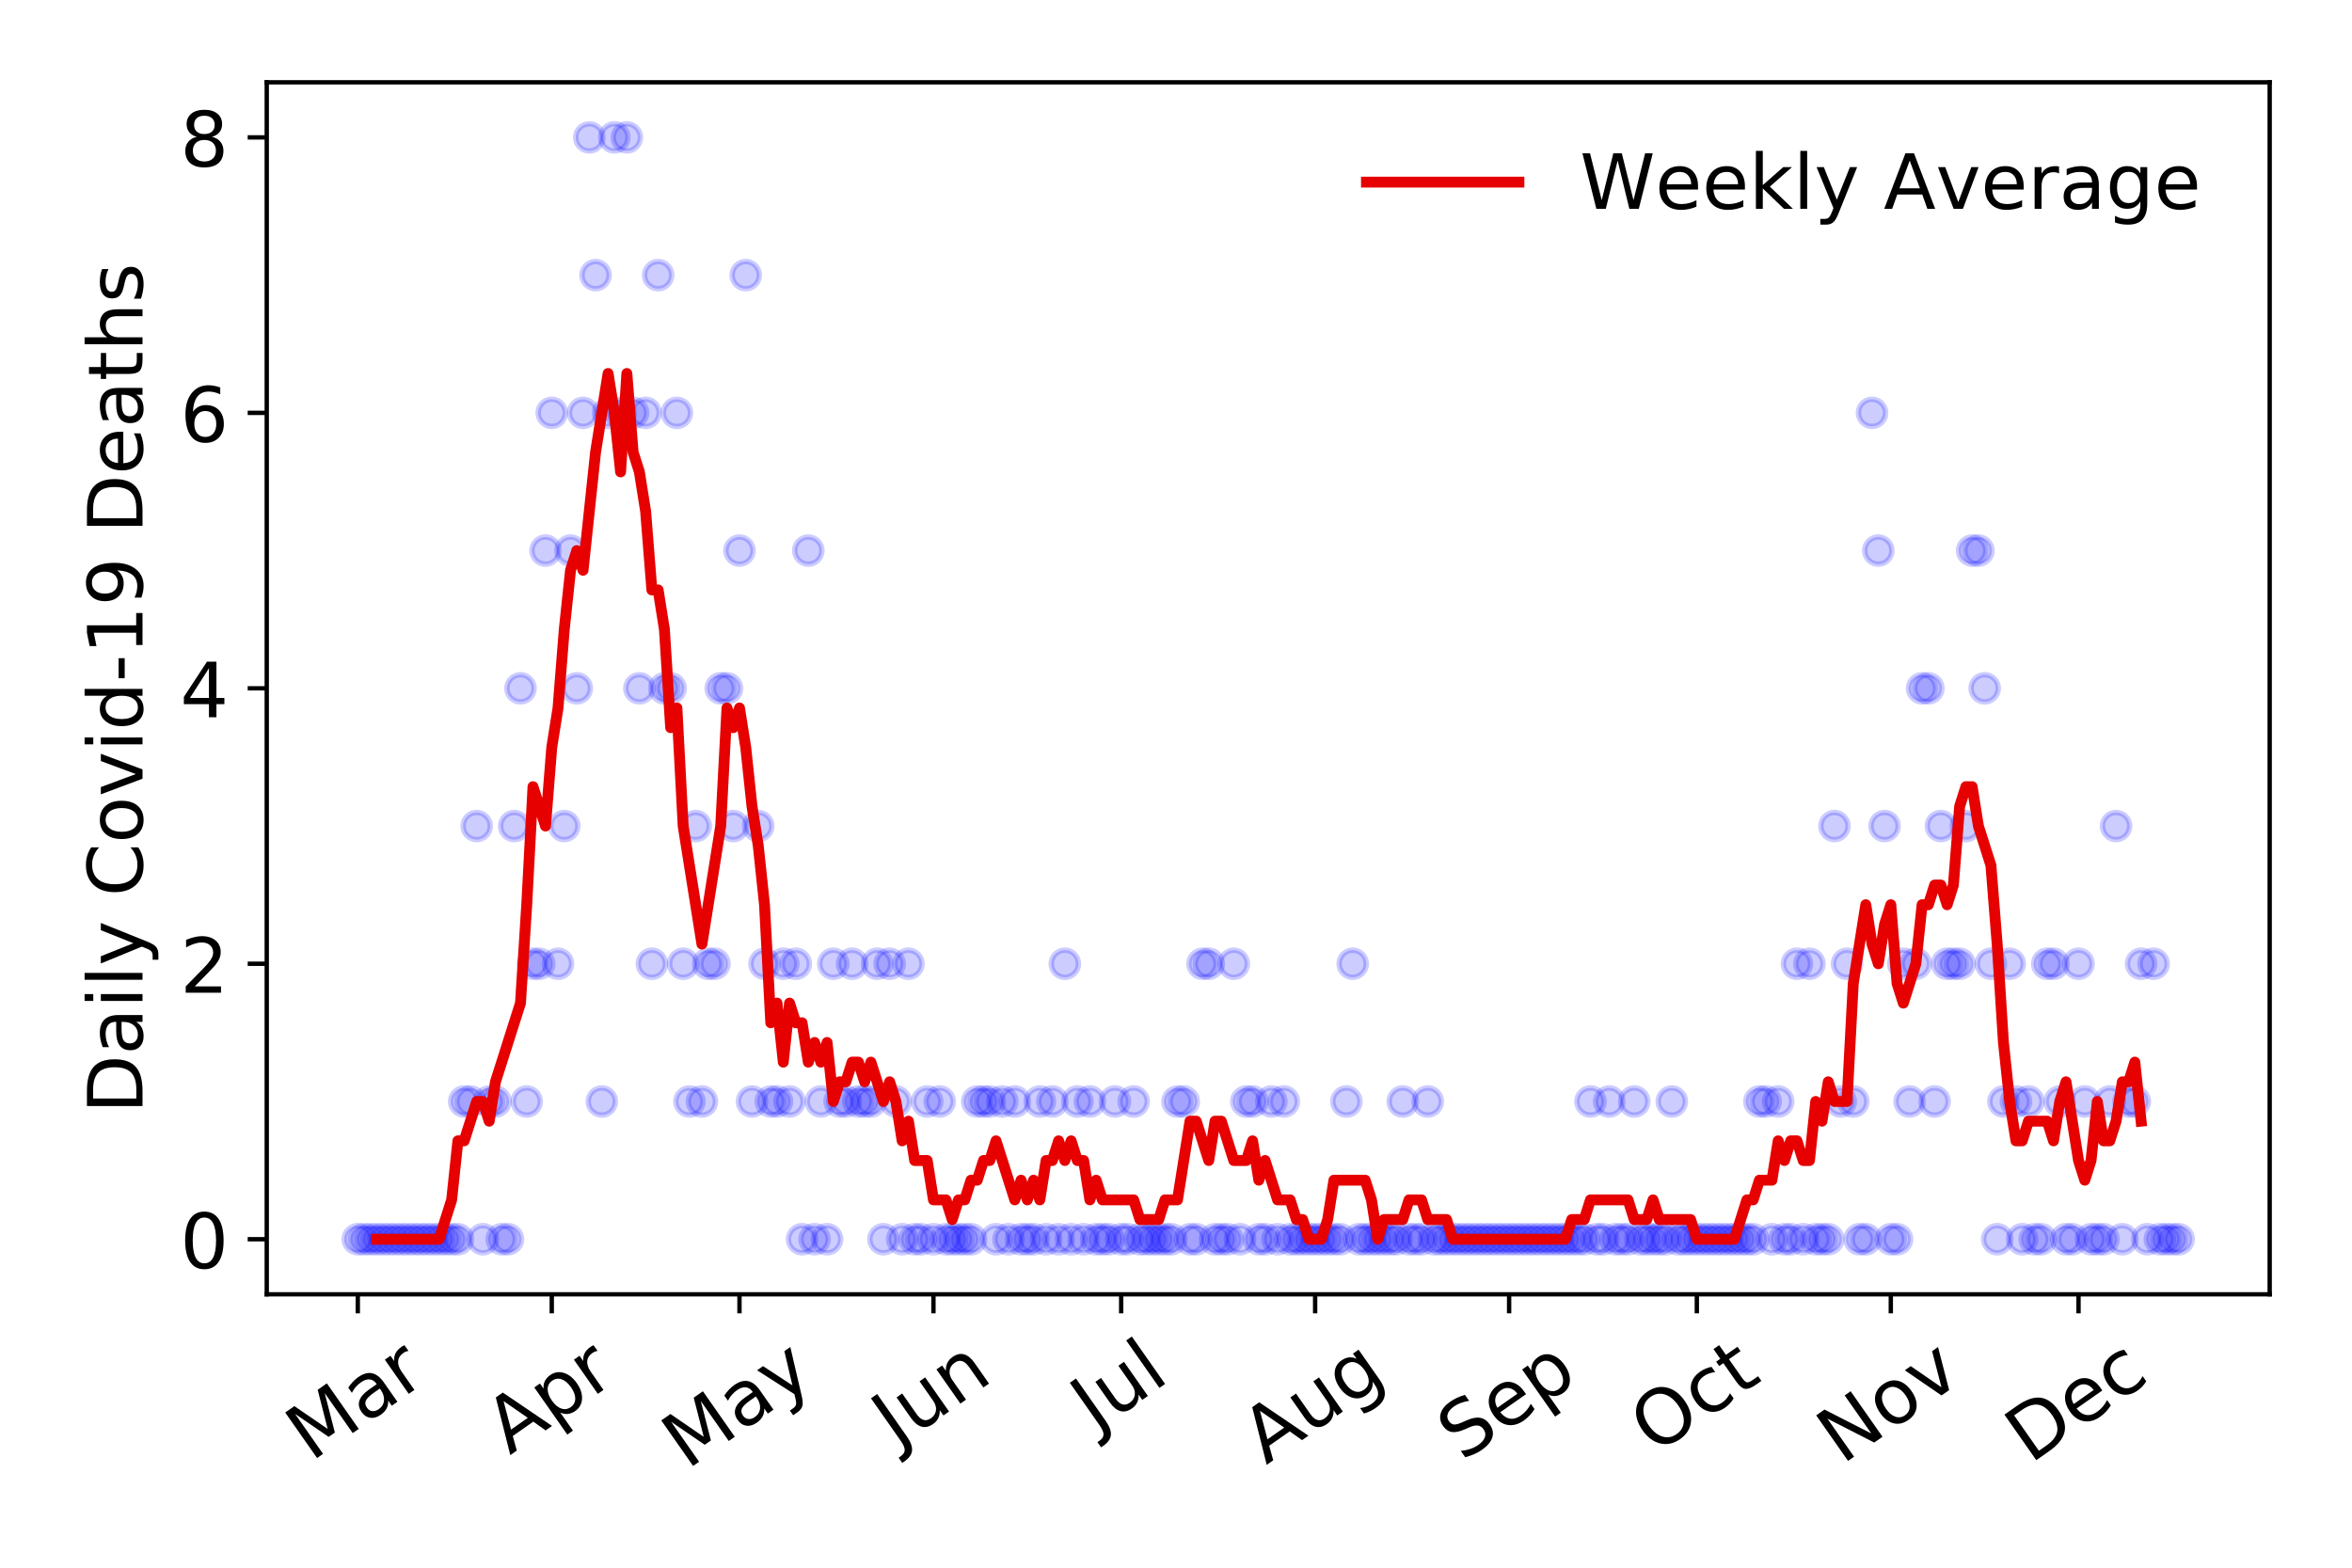 <?xml version="1.0" encoding="utf-8" standalone="no"?>
<!DOCTYPE svg PUBLIC "-//W3C//DTD SVG 1.1//EN"
  "http://www.w3.org/Graphics/SVG/1.1/DTD/svg11.dtd">
<!-- Created with matplotlib (https://matplotlib.org/) -->
<svg height="288pt" version="1.1" viewBox="0 0 432 288" width="432pt" xmlns="http://www.w3.org/2000/svg" xmlns:xlink="http://www.w3.org/1999/xlink">
 <defs>
  <style type="text/css">
*{stroke-linecap:butt;stroke-linejoin:round;}
  </style>
 </defs>
 <g id="figure_1">
  <g id="patch_1">
   <path d="M 0 288 
L 432 288 
L 432 0 
L 0 0 
z
" style="fill:#ffffff;"/>
  </g>
  <g id="axes_1">
   <g id="patch_2">
    <path d="M 48.995 237.778 
L 416.88 237.778 
L 416.88 15.12 
L 48.995 15.12 
z
" style="fill:#ffffff;"/>
   </g>
   <g id="matplotlib.axis_1">
    <g id="xtick_1">
     <g id="line2d_1">
      <defs>
       <path d="M 0 0 
L 0 3.5 
" id="mecb5038a57" style="stroke:#000000;stroke-width:0.8;"/>
      </defs>
      <g>
       <use style="stroke:#000000;stroke-width:0.8;" x="65.717" xlink:href="#mecb5038a57" y="237.778"/>
      </g>
     </g>
     <g id="text_1">
      <!-- Mar -->
      <defs>
       <path d="M 9.812 72.906 
L 24.516 72.906 
L 43.109 23.297 
L 61.812 72.906 
L 76.516 72.906 
L 76.516 0 
L 66.891 0 
L 66.891 64.016 
L 48.094 14.016 
L 38.188 14.016 
L 19.391 64.016 
L 19.391 0 
L 9.812 0 
z
" id="DejaVuSans-77"/>
       <path d="M 34.281 27.484 
Q 23.391 27.484 19.188 25 
Q 14.984 22.516 14.984 16.5 
Q 14.984 11.719 18.141 8.906 
Q 21.297 6.109 26.703 6.109 
Q 34.188 6.109 38.703 11.406 
Q 43.219 16.703 43.219 25.484 
L 43.219 27.484 
z
M 52.203 31.203 
L 52.203 0 
L 43.219 0 
L 43.219 8.297 
Q 40.141 3.328 35.547 0.953 
Q 30.953 -1.422 24.312 -1.422 
Q 15.922 -1.422 10.953 3.297 
Q 6 8.016 6 15.922 
Q 6 25.141 12.172 29.828 
Q 18.359 34.516 30.609 34.516 
L 43.219 34.516 
L 43.219 35.406 
Q 43.219 41.609 39.141 45 
Q 35.062 48.391 27.688 48.391 
Q 23 48.391 18.547 47.266 
Q 14.109 46.141 10.016 43.891 
L 10.016 52.203 
Q 14.938 54.109 19.578 55.047 
Q 24.219 56 28.609 56 
Q 40.484 56 46.344 49.844 
Q 52.203 43.703 52.203 31.203 
z
" id="DejaVuSans-97"/>
       <path d="M 41.109 46.297 
Q 39.594 47.172 37.812 47.578 
Q 36.031 48 33.891 48 
Q 26.266 48 22.188 43.047 
Q 18.109 38.094 18.109 28.812 
L 18.109 0 
L 9.078 0 
L 9.078 54.688 
L 18.109 54.688 
L 18.109 46.188 
Q 20.953 51.172 25.484 53.578 
Q 30.031 56 36.531 56 
Q 37.453 56 38.578 55.875 
Q 39.703 55.766 41.062 55.516 
z
" id="DejaVuSans-114"/>
      </defs>
      <g transform="translate(57.114 268.643)rotate(-35)scale(0.14 -0.14)">
       <use xlink:href="#DejaVuSans-77"/>
       <use x="86.279" xlink:href="#DejaVuSans-97"/>
       <use x="147.559" xlink:href="#DejaVuSans-114"/>
      </g>
     </g>
    </g>
    <g id="xtick_2">
     <g id="line2d_2">
      <g>
       <use style="stroke:#000000;stroke-width:0.8;" x="101.345" xlink:href="#mecb5038a57" y="237.778"/>
      </g>
     </g>
     <g id="text_2">
      <!-- Apr -->
      <defs>
       <path d="M 34.188 63.188 
L 20.797 26.906 
L 47.609 26.906 
z
M 28.609 72.906 
L 39.797 72.906 
L 67.578 0 
L 57.328 0 
L 50.688 18.703 
L 17.828 18.703 
L 11.188 0 
L 0.781 0 
z
" id="DejaVuSans-65"/>
       <path d="M 18.109 8.203 
L 18.109 -20.797 
L 9.078 -20.797 
L 9.078 54.688 
L 18.109 54.688 
L 18.109 46.391 
Q 20.953 51.266 25.266 53.625 
Q 29.594 56 35.594 56 
Q 45.562 56 51.781 48.094 
Q 58.016 40.188 58.016 27.297 
Q 58.016 14.406 51.781 6.484 
Q 45.562 -1.422 35.594 -1.422 
Q 29.594 -1.422 25.266 0.953 
Q 20.953 3.328 18.109 8.203 
z
M 48.688 27.297 
Q 48.688 37.203 44.609 42.844 
Q 40.531 48.484 33.406 48.484 
Q 26.266 48.484 22.188 42.844 
Q 18.109 37.203 18.109 27.297 
Q 18.109 17.391 22.188 11.75 
Q 26.266 6.109 33.406 6.109 
Q 40.531 6.109 44.609 11.75 
Q 48.688 17.391 48.688 27.297 
z
" id="DejaVuSans-112"/>
      </defs>
      <g transform="translate(93.641 267.384)rotate(-35)scale(0.14 -0.14)">
       <use xlink:href="#DejaVuSans-65"/>
       <use x="68.408" xlink:href="#DejaVuSans-112"/>
       <use x="131.885" xlink:href="#DejaVuSans-114"/>
      </g>
     </g>
    </g>
    <g id="xtick_3">
     <g id="line2d_3">
      <g>
       <use style="stroke:#000000;stroke-width:0.8;" x="135.823" xlink:href="#mecb5038a57" y="237.778"/>
      </g>
     </g>
     <g id="text_3">
      <!-- May -->
      <defs>
       <path d="M 32.172 -5.078 
Q 28.375 -14.844 24.75 -17.812 
Q 21.141 -20.797 15.094 -20.797 
L 7.906 -20.797 
L 7.906 -13.281 
L 13.188 -13.281 
Q 16.891 -13.281 18.938 -11.516 
Q 21 -9.766 23.484 -3.219 
L 25.094 0.875 
L 2.984 54.688 
L 12.5 54.688 
L 29.594 11.922 
L 46.688 54.688 
L 56.203 54.688 
z
" id="DejaVuSans-121"/>
      </defs>
      <g transform="translate(126.184 270.094)rotate(-35)scale(0.14 -0.14)">
       <use xlink:href="#DejaVuSans-77"/>
       <use x="86.279" xlink:href="#DejaVuSans-97"/>
       <use x="147.559" xlink:href="#DejaVuSans-121"/>
      </g>
     </g>
    </g>
    <g id="xtick_4">
     <g id="line2d_4">
      <g>
       <use style="stroke:#000000;stroke-width:0.8;" x="171.451" xlink:href="#mecb5038a57" y="237.778"/>
      </g>
     </g>
     <g id="text_4">
      <!-- Jun -->
      <defs>
       <path d="M 9.812 72.906 
L 19.672 72.906 
L 19.672 5.078 
Q 19.672 -8.109 14.672 -14.062 
Q 9.672 -20.016 -1.422 -20.016 
L -5.172 -20.016 
L -5.172 -11.719 
L -2.094 -11.719 
Q 4.438 -11.719 7.125 -8.047 
Q 9.812 -4.391 9.812 5.078 
z
" id="DejaVuSans-74"/>
       <path d="M 8.5 21.578 
L 8.5 54.688 
L 17.484 54.688 
L 17.484 21.922 
Q 17.484 14.156 20.5 10.266 
Q 23.531 6.391 29.594 6.391 
Q 36.859 6.391 41.078 11.031 
Q 45.312 15.672 45.312 23.688 
L 45.312 54.688 
L 54.297 54.688 
L 54.297 0 
L 45.312 0 
L 45.312 8.406 
Q 42.047 3.422 37.719 1 
Q 33.406 -1.422 27.688 -1.422 
Q 18.266 -1.422 13.375 4.438 
Q 8.5 10.297 8.5 21.578 
z
M 31.109 56 
z
" id="DejaVuSans-117"/>
       <path d="M 54.891 33.016 
L 54.891 0 
L 45.906 0 
L 45.906 32.719 
Q 45.906 40.484 42.875 44.328 
Q 39.844 48.188 33.797 48.188 
Q 26.516 48.188 22.312 43.547 
Q 18.109 38.922 18.109 30.906 
L 18.109 0 
L 9.078 0 
L 9.078 54.688 
L 18.109 54.688 
L 18.109 46.188 
Q 21.344 51.125 25.703 53.562 
Q 30.078 56 35.797 56 
Q 45.219 56 50.047 50.172 
Q 54.891 44.344 54.891 33.016 
z
" id="DejaVuSans-110"/>
      </defs>
      <g transform="translate(164.707 266.039)rotate(-35)scale(0.14 -0.14)">
       <use xlink:href="#DejaVuSans-74"/>
       <use x="29.492" xlink:href="#DejaVuSans-117"/>
       <use x="92.871" xlink:href="#DejaVuSans-110"/>
      </g>
     </g>
    </g>
    <g id="xtick_5">
     <g id="line2d_5">
      <g>
       <use style="stroke:#000000;stroke-width:0.8;" x="205.929" xlink:href="#mecb5038a57" y="237.778"/>
      </g>
     </g>
     <g id="text_5">
      <!-- Jul -->
      <defs>
       <path d="M 9.422 75.984 
L 18.406 75.984 
L 18.406 0 
L 9.422 0 
z
" id="DejaVuSans-108"/>
      </defs>
      <g transform="translate(201.227 263.181)rotate(-35)scale(0.14 -0.14)">
       <use xlink:href="#DejaVuSans-74"/>
       <use x="29.492" xlink:href="#DejaVuSans-117"/>
       <use x="92.871" xlink:href="#DejaVuSans-108"/>
      </g>
     </g>
    </g>
    <g id="xtick_6">
     <g id="line2d_6">
      <g>
       <use style="stroke:#000000;stroke-width:0.8;" x="241.557" xlink:href="#mecb5038a57" y="237.778"/>
      </g>
     </g>
     <g id="text_6">
      <!-- Aug -->
      <defs>
       <path d="M 45.406 27.984 
Q 45.406 37.75 41.375 43.109 
Q 37.359 48.484 30.078 48.484 
Q 22.859 48.484 18.828 43.109 
Q 14.797 37.75 14.797 27.984 
Q 14.797 18.266 18.828 12.891 
Q 22.859 7.516 30.078 7.516 
Q 37.359 7.516 41.375 12.891 
Q 45.406 18.266 45.406 27.984 
z
M 54.391 6.781 
Q 54.391 -7.172 48.188 -13.984 
Q 42 -20.797 29.203 -20.797 
Q 24.469 -20.797 20.266 -20.094 
Q 16.062 -19.391 12.109 -17.922 
L 12.109 -9.188 
Q 16.062 -11.328 19.922 -12.344 
Q 23.781 -13.375 27.781 -13.375 
Q 36.625 -13.375 41.016 -8.766 
Q 45.406 -4.156 45.406 5.172 
L 45.406 9.625 
Q 42.625 4.781 38.281 2.391 
Q 33.938 0 27.875 0 
Q 17.828 0 11.672 7.656 
Q 5.516 15.328 5.516 27.984 
Q 5.516 40.672 11.672 48.328 
Q 17.828 56 27.875 56 
Q 33.938 56 38.281 53.609 
Q 42.625 51.219 45.406 46.391 
L 45.406 54.688 
L 54.391 54.688 
z
" id="DejaVuSans-103"/>
      </defs>
      <g transform="translate(232.576 269.172)rotate(-35)scale(0.14 -0.14)">
       <use xlink:href="#DejaVuSans-65"/>
       <use x="68.408" xlink:href="#DejaVuSans-117"/>
       <use x="131.787" xlink:href="#DejaVuSans-103"/>
      </g>
     </g>
    </g>
    <g id="xtick_7">
     <g id="line2d_7">
      <g>
       <use style="stroke:#000000;stroke-width:0.8;" x="277.185" xlink:href="#mecb5038a57" y="237.778"/>
      </g>
     </g>
     <g id="text_7">
      <!-- Sep -->
      <defs>
       <path d="M 53.516 70.516 
L 53.516 60.891 
Q 47.906 63.578 42.922 64.891 
Q 37.938 66.219 33.297 66.219 
Q 25.25 66.219 20.875 63.094 
Q 16.5 59.969 16.5 54.203 
Q 16.5 49.359 19.406 46.891 
Q 22.312 44.438 30.422 42.922 
L 36.375 41.703 
Q 47.406 39.594 52.656 34.297 
Q 57.906 29 57.906 20.125 
Q 57.906 9.516 50.797 4.047 
Q 43.703 -1.422 29.984 -1.422 
Q 24.812 -1.422 18.969 -0.25 
Q 13.141 0.922 6.891 3.219 
L 6.891 13.375 
Q 12.891 10.016 18.656 8.297 
Q 24.422 6.594 29.984 6.594 
Q 38.422 6.594 43.016 9.906 
Q 47.609 13.234 47.609 19.391 
Q 47.609 24.75 44.312 27.781 
Q 41.016 30.812 33.5 32.328 
L 27.484 33.5 
Q 16.453 35.688 11.516 40.375 
Q 6.594 45.062 6.594 53.422 
Q 6.594 63.094 13.406 68.656 
Q 20.219 74.219 32.172 74.219 
Q 37.312 74.219 42.625 73.281 
Q 47.953 72.359 53.516 70.516 
z
" id="DejaVuSans-83"/>
       <path d="M 56.203 29.594 
L 56.203 25.203 
L 14.891 25.203 
Q 15.484 15.922 20.484 11.062 
Q 25.484 6.203 34.422 6.203 
Q 39.594 6.203 44.453 7.469 
Q 49.312 8.734 54.109 11.281 
L 54.109 2.781 
Q 49.266 0.734 44.188 -0.344 
Q 39.109 -1.422 33.891 -1.422 
Q 20.797 -1.422 13.156 6.188 
Q 5.516 13.812 5.516 26.812 
Q 5.516 40.234 12.766 48.109 
Q 20.016 56 32.328 56 
Q 43.359 56 49.781 48.891 
Q 56.203 41.797 56.203 29.594 
z
M 47.219 32.234 
Q 47.125 39.594 43.094 43.984 
Q 39.062 48.391 32.422 48.391 
Q 24.906 48.391 20.391 44.141 
Q 15.875 39.891 15.188 32.172 
z
" id="DejaVuSans-101"/>
      </defs>
      <g transform="translate(268.592 268.629)rotate(-35)scale(0.14 -0.14)">
       <use xlink:href="#DejaVuSans-83"/>
       <use x="63.477" xlink:href="#DejaVuSans-101"/>
       <use x="125" xlink:href="#DejaVuSans-112"/>
      </g>
     </g>
    </g>
    <g id="xtick_8">
     <g id="line2d_8">
      <g>
       <use style="stroke:#000000;stroke-width:0.8;" x="311.663" xlink:href="#mecb5038a57" y="237.778"/>
      </g>
     </g>
     <g id="text_8">
      <!-- Oct -->
      <defs>
       <path d="M 39.406 66.219 
Q 28.656 66.219 22.328 58.203 
Q 16.016 50.203 16.016 36.375 
Q 16.016 22.609 22.328 14.594 
Q 28.656 6.594 39.406 6.594 
Q 50.141 6.594 56.422 14.594 
Q 62.703 22.609 62.703 36.375 
Q 62.703 50.203 56.422 58.203 
Q 50.141 66.219 39.406 66.219 
z
M 39.406 74.219 
Q 54.734 74.219 63.906 63.938 
Q 73.094 53.656 73.094 36.375 
Q 73.094 19.141 63.906 8.859 
Q 54.734 -1.422 39.406 -1.422 
Q 24.031 -1.422 14.812 8.828 
Q 5.609 19.094 5.609 36.375 
Q 5.609 53.656 14.812 63.938 
Q 24.031 74.219 39.406 74.219 
z
" id="DejaVuSans-79"/>
       <path d="M 48.781 52.594 
L 48.781 44.188 
Q 44.969 46.297 41.141 47.344 
Q 37.312 48.391 33.406 48.391 
Q 24.656 48.391 19.812 42.844 
Q 14.984 37.312 14.984 27.297 
Q 14.984 17.281 19.812 11.734 
Q 24.656 6.203 33.406 6.203 
Q 37.312 6.203 41.141 7.25 
Q 44.969 8.297 48.781 10.406 
L 48.781 2.094 
Q 45.016 0.344 40.984 -0.531 
Q 36.969 -1.422 32.422 -1.422 
Q 20.062 -1.422 12.781 6.344 
Q 5.516 14.109 5.516 27.297 
Q 5.516 40.672 12.859 48.328 
Q 20.219 56 33.016 56 
Q 37.156 56 41.109 55.141 
Q 45.062 54.297 48.781 52.594 
z
" id="DejaVuSans-99"/>
       <path d="M 18.312 70.219 
L 18.312 54.688 
L 36.812 54.688 
L 36.812 47.703 
L 18.312 47.703 
L 18.312 18.016 
Q 18.312 11.328 20.141 9.422 
Q 21.969 7.516 27.594 7.516 
L 36.812 7.516 
L 36.812 0 
L 27.594 0 
Q 17.188 0 13.234 3.875 
Q 9.281 7.766 9.281 18.016 
L 9.281 47.703 
L 2.688 47.703 
L 2.688 54.688 
L 9.281 54.688 
L 9.281 70.219 
z
" id="DejaVuSans-116"/>
      </defs>
      <g transform="translate(303.965 267.377)rotate(-35)scale(0.14 -0.14)">
       <use xlink:href="#DejaVuSans-79"/>
       <use x="78.711" xlink:href="#DejaVuSans-99"/>
       <use x="133.691" xlink:href="#DejaVuSans-116"/>
      </g>
     </g>
    </g>
    <g id="xtick_9">
     <g id="line2d_9">
      <g>
       <use style="stroke:#000000;stroke-width:0.8;" x="347.291" xlink:href="#mecb5038a57" y="237.778"/>
      </g>
     </g>
     <g id="text_9">
      <!-- Nov -->
      <defs>
       <path d="M 9.812 72.906 
L 23.094 72.906 
L 55.422 11.922 
L 55.422 72.906 
L 64.984 72.906 
L 64.984 0 
L 51.703 0 
L 19.391 60.984 
L 19.391 0 
L 9.812 0 
z
" id="DejaVuSans-78"/>
       <path d="M 30.609 48.391 
Q 23.391 48.391 19.188 42.75 
Q 14.984 37.109 14.984 27.297 
Q 14.984 17.484 19.156 11.844 
Q 23.344 6.203 30.609 6.203 
Q 37.797 6.203 41.984 11.859 
Q 46.188 17.531 46.188 27.297 
Q 46.188 37.016 41.984 42.703 
Q 37.797 48.391 30.609 48.391 
z
M 30.609 56 
Q 42.328 56 49.016 48.375 
Q 55.719 40.766 55.719 27.297 
Q 55.719 13.875 49.016 6.219 
Q 42.328 -1.422 30.609 -1.422 
Q 18.844 -1.422 12.172 6.219 
Q 5.516 13.875 5.516 27.297 
Q 5.516 40.766 12.172 48.375 
Q 18.844 56 30.609 56 
z
" id="DejaVuSans-111"/>
       <path d="M 2.984 54.688 
L 12.5 54.688 
L 29.594 8.797 
L 46.688 54.688 
L 56.203 54.688 
L 35.688 0 
L 23.484 0 
z
" id="DejaVuSans-118"/>
      </defs>
      <g transform="translate(338.315 269.166)rotate(-35)scale(0.14 -0.14)">
       <use xlink:href="#DejaVuSans-78"/>
       <use x="74.805" xlink:href="#DejaVuSans-111"/>
       <use x="135.986" xlink:href="#DejaVuSans-118"/>
      </g>
     </g>
    </g>
    <g id="xtick_10">
     <g id="line2d_10">
      <g>
       <use style="stroke:#000000;stroke-width:0.8;" x="381.769" xlink:href="#mecb5038a57" y="237.778"/>
      </g>
     </g>
     <g id="text_10">
      <!-- Dec -->
      <defs>
       <path d="M 19.672 64.797 
L 19.672 8.109 
L 31.594 8.109 
Q 46.688 8.109 53.688 14.938 
Q 60.688 21.781 60.688 36.531 
Q 60.688 51.172 53.688 57.984 
Q 46.688 64.797 31.594 64.797 
z
M 9.812 72.906 
L 30.078 72.906 
Q 51.266 72.906 61.172 64.094 
Q 71.094 55.281 71.094 36.531 
Q 71.094 17.672 61.125 8.828 
Q 51.172 0 30.078 0 
L 9.812 0 
z
" id="DejaVuSans-68"/>
      </defs>
      <g transform="translate(372.889 269.032)rotate(-35)scale(0.14 -0.14)">
       <use xlink:href="#DejaVuSans-68"/>
       <use x="77.002" xlink:href="#DejaVuSans-101"/>
       <use x="138.525" xlink:href="#DejaVuSans-99"/>
      </g>
     </g>
    </g>
   </g>
   <g id="matplotlib.axis_2">
    <g id="ytick_1">
     <g id="line2d_11">
      <defs>
       <path d="M 0 0 
L -3.5 0 
" id="m5ffab45439" style="stroke:#000000;stroke-width:0.8;"/>
      </defs>
      <g>
       <use style="stroke:#000000;stroke-width:0.8;" x="48.995" xlink:href="#m5ffab45439" y="227.657"/>
      </g>
     </g>
     <g id="text_11">
      <!-- 0 -->
      <defs>
       <path d="M 31.781 66.406 
Q 24.172 66.406 20.328 58.906 
Q 16.5 51.422 16.5 36.375 
Q 16.5 21.391 20.328 13.891 
Q 24.172 6.391 31.781 6.391 
Q 39.453 6.391 43.281 13.891 
Q 47.125 21.391 47.125 36.375 
Q 47.125 51.422 43.281 58.906 
Q 39.453 66.406 31.781 66.406 
z
M 31.781 74.219 
Q 44.047 74.219 50.516 64.516 
Q 56.984 54.828 56.984 36.375 
Q 56.984 17.969 50.516 8.266 
Q 44.047 -1.422 31.781 -1.422 
Q 19.531 -1.422 13.062 8.266 
Q 6.594 17.969 6.594 36.375 
Q 6.594 54.828 13.062 64.516 
Q 19.531 74.219 31.781 74.219 
z
" id="DejaVuSans-48"/>
      </defs>
      <g transform="translate(33.087 232.976)scale(0.14 -0.14)">
       <use xlink:href="#DejaVuSans-48"/>
      </g>
     </g>
    </g>
    <g id="ytick_2">
     <g id="line2d_12">
      <g>
       <use style="stroke:#000000;stroke-width:0.8;" x="48.995" xlink:href="#m5ffab45439" y="177.053"/>
      </g>
     </g>
     <g id="text_12">
      <!-- 2 -->
      <defs>
       <path d="M 19.188 8.297 
L 53.609 8.297 
L 53.609 0 
L 7.328 0 
L 7.328 8.297 
Q 12.938 14.109 22.625 23.891 
Q 32.328 33.688 34.812 36.531 
Q 39.547 41.844 41.422 45.531 
Q 43.312 49.219 43.312 52.781 
Q 43.312 58.594 39.234 62.25 
Q 35.156 65.922 28.609 65.922 
Q 23.969 65.922 18.812 64.312 
Q 13.672 62.703 7.812 59.422 
L 7.812 69.391 
Q 13.766 71.781 18.938 73 
Q 24.125 74.219 28.422 74.219 
Q 39.75 74.219 46.484 68.547 
Q 53.219 62.891 53.219 53.422 
Q 53.219 48.922 51.531 44.891 
Q 49.859 40.875 45.406 35.406 
Q 44.188 33.984 37.641 27.219 
Q 31.109 20.453 19.188 8.297 
z
" id="DejaVuSans-50"/>
      </defs>
      <g transform="translate(33.087 182.372)scale(0.14 -0.14)">
       <use xlink:href="#DejaVuSans-50"/>
      </g>
     </g>
    </g>
    <g id="ytick_3">
     <g id="line2d_13">
      <g>
       <use style="stroke:#000000;stroke-width:0.8;" x="48.995" xlink:href="#m5ffab45439" y="126.449"/>
      </g>
     </g>
     <g id="text_13">
      <!-- 4 -->
      <defs>
       <path d="M 37.797 64.312 
L 12.891 25.391 
L 37.797 25.391 
z
M 35.203 72.906 
L 47.609 72.906 
L 47.609 25.391 
L 58.016 25.391 
L 58.016 17.188 
L 47.609 17.188 
L 47.609 0 
L 37.797 0 
L 37.797 17.188 
L 4.891 17.188 
L 4.891 26.703 
z
" id="DejaVuSans-52"/>
      </defs>
      <g transform="translate(33.087 131.768)scale(0.14 -0.14)">
       <use xlink:href="#DejaVuSans-52"/>
      </g>
     </g>
    </g>
    <g id="ytick_4">
     <g id="line2d_14">
      <g>
       <use style="stroke:#000000;stroke-width:0.8;" x="48.995" xlink:href="#m5ffab45439" y="75.845"/>
      </g>
     </g>
     <g id="text_14">
      <!-- 6 -->
      <defs>
       <path d="M 33.016 40.375 
Q 26.375 40.375 22.484 35.828 
Q 18.609 31.297 18.609 23.391 
Q 18.609 15.531 22.484 10.953 
Q 26.375 6.391 33.016 6.391 
Q 39.656 6.391 43.531 10.953 
Q 47.406 15.531 47.406 23.391 
Q 47.406 31.297 43.531 35.828 
Q 39.656 40.375 33.016 40.375 
z
M 52.594 71.297 
L 52.594 62.312 
Q 48.875 64.062 45.094 64.984 
Q 41.312 65.922 37.594 65.922 
Q 27.828 65.922 22.672 59.328 
Q 17.531 52.734 16.797 39.406 
Q 19.672 43.656 24.016 45.922 
Q 28.375 48.188 33.594 48.188 
Q 44.578 48.188 50.953 41.516 
Q 57.328 34.859 57.328 23.391 
Q 57.328 12.156 50.688 5.359 
Q 44.047 -1.422 33.016 -1.422 
Q 20.359 -1.422 13.672 8.266 
Q 6.984 17.969 6.984 36.375 
Q 6.984 53.656 15.188 63.938 
Q 23.391 74.219 37.203 74.219 
Q 40.922 74.219 44.703 73.484 
Q 48.484 72.75 52.594 71.297 
z
" id="DejaVuSans-54"/>
      </defs>
      <g transform="translate(33.087 81.164)scale(0.14 -0.14)">
       <use xlink:href="#DejaVuSans-54"/>
      </g>
     </g>
    </g>
    <g id="ytick_5">
     <g id="line2d_15">
      <g>
       <use style="stroke:#000000;stroke-width:0.8;" x="48.995" xlink:href="#m5ffab45439" y="25.241"/>
      </g>
     </g>
     <g id="text_15">
      <!-- 8 -->
      <defs>
       <path d="M 31.781 34.625 
Q 24.75 34.625 20.719 30.859 
Q 16.703 27.094 16.703 20.516 
Q 16.703 13.922 20.719 10.156 
Q 24.75 6.391 31.781 6.391 
Q 38.812 6.391 42.859 10.172 
Q 46.922 13.969 46.922 20.516 
Q 46.922 27.094 42.891 30.859 
Q 38.875 34.625 31.781 34.625 
z
M 21.922 38.812 
Q 15.578 40.375 12.031 44.719 
Q 8.5 49.078 8.5 55.328 
Q 8.5 64.062 14.719 69.141 
Q 20.953 74.219 31.781 74.219 
Q 42.672 74.219 48.875 69.141 
Q 55.078 64.062 55.078 55.328 
Q 55.078 49.078 51.531 44.719 
Q 48 40.375 41.703 38.812 
Q 48.828 37.156 52.797 32.312 
Q 56.781 27.484 56.781 20.516 
Q 56.781 9.906 50.312 4.234 
Q 43.844 -1.422 31.781 -1.422 
Q 19.734 -1.422 13.25 4.234 
Q 6.781 9.906 6.781 20.516 
Q 6.781 27.484 10.781 32.312 
Q 14.797 37.156 21.922 38.812 
z
M 18.312 54.391 
Q 18.312 48.734 21.844 45.562 
Q 25.391 42.391 31.781 42.391 
Q 38.141 42.391 41.719 45.562 
Q 45.312 48.734 45.312 54.391 
Q 45.312 60.062 41.719 63.234 
Q 38.141 66.406 31.781 66.406 
Q 25.391 66.406 21.844 63.234 
Q 18.312 60.062 18.312 54.391 
z
" id="DejaVuSans-56"/>
      </defs>
      <g transform="translate(33.087 30.56)scale(0.14 -0.14)">
       <use xlink:href="#DejaVuSans-56"/>
      </g>
     </g>
    </g>
    <g id="text_16">
     <!-- Daily Covid-19 Deaths -->
     <defs>
      <path d="M 9.422 54.688 
L 18.406 54.688 
L 18.406 0 
L 9.422 0 
z
M 9.422 75.984 
L 18.406 75.984 
L 18.406 64.594 
L 9.422 64.594 
z
" id="DejaVuSans-105"/>
      <path id="DejaVuSans-32"/>
      <path d="M 64.406 67.281 
L 64.406 56.891 
Q 59.422 61.531 53.781 63.812 
Q 48.141 66.109 41.797 66.109 
Q 29.297 66.109 22.656 58.469 
Q 16.016 50.828 16.016 36.375 
Q 16.016 21.969 22.656 14.328 
Q 29.297 6.688 41.797 6.688 
Q 48.141 6.688 53.781 8.984 
Q 59.422 11.281 64.406 15.922 
L 64.406 5.609 
Q 59.234 2.094 53.438 0.328 
Q 47.656 -1.422 41.219 -1.422 
Q 24.656 -1.422 15.125 8.703 
Q 5.609 18.844 5.609 36.375 
Q 5.609 53.953 15.125 64.078 
Q 24.656 74.219 41.219 74.219 
Q 47.75 74.219 53.531 72.484 
Q 59.328 70.75 64.406 67.281 
z
" id="DejaVuSans-67"/>
      <path d="M 45.406 46.391 
L 45.406 75.984 
L 54.391 75.984 
L 54.391 0 
L 45.406 0 
L 45.406 8.203 
Q 42.578 3.328 38.25 0.953 
Q 33.938 -1.422 27.875 -1.422 
Q 17.969 -1.422 11.734 6.484 
Q 5.516 14.406 5.516 27.297 
Q 5.516 40.188 11.734 48.094 
Q 17.969 56 27.875 56 
Q 33.938 56 38.25 53.625 
Q 42.578 51.266 45.406 46.391 
z
M 14.797 27.297 
Q 14.797 17.391 18.875 11.75 
Q 22.953 6.109 30.078 6.109 
Q 37.203 6.109 41.297 11.75 
Q 45.406 17.391 45.406 27.297 
Q 45.406 37.203 41.297 42.844 
Q 37.203 48.484 30.078 48.484 
Q 22.953 48.484 18.875 42.844 
Q 14.797 37.203 14.797 27.297 
z
" id="DejaVuSans-100"/>
      <path d="M 4.891 31.391 
L 31.203 31.391 
L 31.203 23.391 
L 4.891 23.391 
z
" id="DejaVuSans-45"/>
      <path d="M 12.406 8.297 
L 28.516 8.297 
L 28.516 63.922 
L 10.984 60.406 
L 10.984 69.391 
L 28.422 72.906 
L 38.281 72.906 
L 38.281 8.297 
L 54.391 8.297 
L 54.391 0 
L 12.406 0 
z
" id="DejaVuSans-49"/>
      <path d="M 10.984 1.516 
L 10.984 10.5 
Q 14.703 8.734 18.5 7.812 
Q 22.312 6.891 25.984 6.891 
Q 35.75 6.891 40.891 13.453 
Q 46.047 20.016 46.781 33.406 
Q 43.953 29.203 39.594 26.953 
Q 35.25 24.703 29.984 24.703 
Q 19.047 24.703 12.672 31.312 
Q 6.297 37.938 6.297 49.422 
Q 6.297 60.641 12.938 67.422 
Q 19.578 74.219 30.609 74.219 
Q 43.266 74.219 49.922 64.516 
Q 56.594 54.828 56.594 36.375 
Q 56.594 19.141 48.406 8.859 
Q 40.234 -1.422 26.422 -1.422 
Q 22.703 -1.422 18.891 -0.688 
Q 15.094 0.047 10.984 1.516 
z
M 30.609 32.422 
Q 37.25 32.422 41.125 36.953 
Q 45.016 41.5 45.016 49.422 
Q 45.016 57.281 41.125 61.844 
Q 37.25 66.406 30.609 66.406 
Q 23.969 66.406 20.094 61.844 
Q 16.219 57.281 16.219 49.422 
Q 16.219 41.5 20.094 36.953 
Q 23.969 32.422 30.609 32.422 
z
" id="DejaVuSans-57"/>
      <path d="M 54.891 33.016 
L 54.891 0 
L 45.906 0 
L 45.906 32.719 
Q 45.906 40.484 42.875 44.328 
Q 39.844 48.188 33.797 48.188 
Q 26.516 48.188 22.312 43.547 
Q 18.109 38.922 18.109 30.906 
L 18.109 0 
L 9.078 0 
L 9.078 75.984 
L 18.109 75.984 
L 18.109 46.188 
Q 21.344 51.125 25.703 53.562 
Q 30.078 56 35.797 56 
Q 45.219 56 50.047 50.172 
Q 54.891 44.344 54.891 33.016 
z
" id="DejaVuSans-104"/>
      <path d="M 44.281 53.078 
L 44.281 44.578 
Q 40.484 46.531 36.375 47.5 
Q 32.281 48.484 27.875 48.484 
Q 21.188 48.484 17.844 46.438 
Q 14.5 44.391 14.5 40.281 
Q 14.5 37.156 16.891 35.375 
Q 19.281 33.594 26.516 31.984 
L 29.594 31.297 
Q 39.156 29.25 43.188 25.516 
Q 47.219 21.781 47.219 15.094 
Q 47.219 7.469 41.188 3.016 
Q 35.156 -1.422 24.609 -1.422 
Q 20.219 -1.422 15.453 -0.562 
Q 10.688 0.297 5.422 2 
L 5.422 11.281 
Q 10.406 8.688 15.234 7.391 
Q 20.062 6.109 24.812 6.109 
Q 31.156 6.109 34.562 8.281 
Q 37.984 10.453 37.984 14.406 
Q 37.984 18.062 35.516 20.016 
Q 33.062 21.969 24.703 23.781 
L 21.578 24.516 
Q 13.234 26.266 9.516 29.906 
Q 5.812 33.547 5.812 39.891 
Q 5.812 47.609 11.281 51.797 
Q 16.75 56 26.812 56 
Q 31.781 56 36.172 55.266 
Q 40.578 54.547 44.281 53.078 
z
" id="DejaVuSans-115"/>
     </defs>
     <g transform="translate(26.176 204.56)rotate(-90)scale(0.14 -0.14)">
      <use xlink:href="#DejaVuSans-68"/>
      <use x="77.002" xlink:href="#DejaVuSans-97"/>
      <use x="138.281" xlink:href="#DejaVuSans-105"/>
      <use x="166.064" xlink:href="#DejaVuSans-108"/>
      <use x="193.848" xlink:href="#DejaVuSans-121"/>
      <use x="253.027" xlink:href="#DejaVuSans-32"/>
      <use x="284.814" xlink:href="#DejaVuSans-67"/>
      <use x="354.639" xlink:href="#DejaVuSans-111"/>
      <use x="415.82" xlink:href="#DejaVuSans-118"/>
      <use x="475" xlink:href="#DejaVuSans-105"/>
      <use x="502.783" xlink:href="#DejaVuSans-100"/>
      <use x="566.26" xlink:href="#DejaVuSans-45"/>
      <use x="602.344" xlink:href="#DejaVuSans-49"/>
      <use x="665.967" xlink:href="#DejaVuSans-57"/>
      <use x="729.59" xlink:href="#DejaVuSans-32"/>
      <use x="761.377" xlink:href="#DejaVuSans-68"/>
      <use x="838.379" xlink:href="#DejaVuSans-101"/>
      <use x="899.902" xlink:href="#DejaVuSans-97"/>
      <use x="961.182" xlink:href="#DejaVuSans-116"/>
      <use x="1000.391" xlink:href="#DejaVuSans-104"/>
      <use x="1063.77" xlink:href="#DejaVuSans-115"/>
     </g>
    </g>
   </g>
   <g id="line2d_16">
    <defs>
     <path d="M 0 2.5 
C 0.663 2.5 1.299 2.237 1.768 1.768 
C 2.237 1.299 2.5 0.663 2.5 0 
C 2.5 -0.663 2.237 -1.299 1.768 -1.768 
C 1.299 -2.237 0.663 -2.5 0 -2.5 
C -0.663 -2.5 -1.299 -2.237 -1.768 -1.768 
C -2.237 -1.299 -2.5 -0.663 -2.5 0 
C -2.5 0.663 -2.237 1.299 -1.768 1.768 
C -1.299 2.237 -0.663 2.5 0 2.5 
z
" id="m6795d49ce3" style="stroke:#0000ff;stroke-opacity:0.2;"/>
    </defs>
    <g clip-path="url(#pea3b98a087)">
     <use style="fill:#0000ff;fill-opacity:0.2;stroke:#0000ff;stroke-opacity:0.2;" x="65.717" xlink:href="#m6795d49ce3" y="227.657"/>
     <use style="fill:#0000ff;fill-opacity:0.2;stroke:#0000ff;stroke-opacity:0.2;" x="66.866" xlink:href="#m6795d49ce3" y="227.657"/>
     <use style="fill:#0000ff;fill-opacity:0.2;stroke:#0000ff;stroke-opacity:0.2;" x="68.016" xlink:href="#m6795d49ce3" y="227.657"/>
     <use style="fill:#0000ff;fill-opacity:0.2;stroke:#0000ff;stroke-opacity:0.2;" x="69.165" xlink:href="#m6795d49ce3" y="227.657"/>
     <use style="fill:#0000ff;fill-opacity:0.2;stroke:#0000ff;stroke-opacity:0.2;" x="70.314" xlink:href="#m6795d49ce3" y="227.657"/>
     <use style="fill:#0000ff;fill-opacity:0.2;stroke:#0000ff;stroke-opacity:0.2;" x="71.463" xlink:href="#m6795d49ce3" y="227.657"/>
     <use style="fill:#0000ff;fill-opacity:0.2;stroke:#0000ff;stroke-opacity:0.2;" x="72.613" xlink:href="#m6795d49ce3" y="227.657"/>
     <use style="fill:#0000ff;fill-opacity:0.2;stroke:#0000ff;stroke-opacity:0.2;" x="73.762" xlink:href="#m6795d49ce3" y="227.657"/>
     <use style="fill:#0000ff;fill-opacity:0.2;stroke:#0000ff;stroke-opacity:0.2;" x="74.911" xlink:href="#m6795d49ce3" y="227.657"/>
     <use style="fill:#0000ff;fill-opacity:0.2;stroke:#0000ff;stroke-opacity:0.2;" x="76.061" xlink:href="#m6795d49ce3" y="227.657"/>
     <use style="fill:#0000ff;fill-opacity:0.2;stroke:#0000ff;stroke-opacity:0.2;" x="77.21" xlink:href="#m6795d49ce3" y="227.657"/>
     <use style="fill:#0000ff;fill-opacity:0.2;stroke:#0000ff;stroke-opacity:0.2;" x="78.359" xlink:href="#m6795d49ce3" y="227.657"/>
     <use style="fill:#0000ff;fill-opacity:0.2;stroke:#0000ff;stroke-opacity:0.2;" x="79.508" xlink:href="#m6795d49ce3" y="227.657"/>
     <use style="fill:#0000ff;fill-opacity:0.2;stroke:#0000ff;stroke-opacity:0.2;" x="80.658" xlink:href="#m6795d49ce3" y="227.657"/>
     <use style="fill:#0000ff;fill-opacity:0.2;stroke:#0000ff;stroke-opacity:0.2;" x="81.807" xlink:href="#m6795d49ce3" y="227.657"/>
     <use style="fill:#0000ff;fill-opacity:0.2;stroke:#0000ff;stroke-opacity:0.2;" x="82.956" xlink:href="#m6795d49ce3" y="227.657"/>
     <use style="fill:#0000ff;fill-opacity:0.2;stroke:#0000ff;stroke-opacity:0.2;" x="84.106" xlink:href="#m6795d49ce3" y="227.657"/>
     <use style="fill:#0000ff;fill-opacity:0.2;stroke:#0000ff;stroke-opacity:0.2;" x="85.255" xlink:href="#m6795d49ce3" y="202.355"/>
     <use style="fill:#0000ff;fill-opacity:0.2;stroke:#0000ff;stroke-opacity:0.2;" x="86.404" xlink:href="#m6795d49ce3" y="202.355"/>
     <use style="fill:#0000ff;fill-opacity:0.2;stroke:#0000ff;stroke-opacity:0.2;" x="87.553" xlink:href="#m6795d49ce3" y="151.751"/>
     <use style="fill:#0000ff;fill-opacity:0.2;stroke:#0000ff;stroke-opacity:0.2;" x="88.703" xlink:href="#m6795d49ce3" y="227.657"/>
     <use style="fill:#0000ff;fill-opacity:0.2;stroke:#0000ff;stroke-opacity:0.2;" x="89.852" xlink:href="#m6795d49ce3" y="202.355"/>
     <use style="fill:#0000ff;fill-opacity:0.2;stroke:#0000ff;stroke-opacity:0.2;" x="91.001" xlink:href="#m6795d49ce3" y="202.355"/>
     <use style="fill:#0000ff;fill-opacity:0.2;stroke:#0000ff;stroke-opacity:0.2;" x="92.151" xlink:href="#m6795d49ce3" y="227.657"/>
     <use style="fill:#0000ff;fill-opacity:0.2;stroke:#0000ff;stroke-opacity:0.2;" x="93.3" xlink:href="#m6795d49ce3" y="227.657"/>
     <use style="fill:#0000ff;fill-opacity:0.2;stroke:#0000ff;stroke-opacity:0.2;" x="94.449" xlink:href="#m6795d49ce3" y="151.751"/>
     <use style="fill:#0000ff;fill-opacity:0.2;stroke:#0000ff;stroke-opacity:0.2;" x="95.598" xlink:href="#m6795d49ce3" y="126.449"/>
     <use style="fill:#0000ff;fill-opacity:0.2;stroke:#0000ff;stroke-opacity:0.2;" x="96.748" xlink:href="#m6795d49ce3" y="202.355"/>
     <use style="fill:#0000ff;fill-opacity:0.2;stroke:#0000ff;stroke-opacity:0.2;" x="97.897" xlink:href="#m6795d49ce3" y="177.053"/>
     <use style="fill:#0000ff;fill-opacity:0.2;stroke:#0000ff;stroke-opacity:0.2;" x="99.046" xlink:href="#m6795d49ce3" y="177.053"/>
     <use style="fill:#0000ff;fill-opacity:0.2;stroke:#0000ff;stroke-opacity:0.2;" x="100.195" xlink:href="#m6795d49ce3" y="101.147"/>
     <use style="fill:#0000ff;fill-opacity:0.2;stroke:#0000ff;stroke-opacity:0.2;" x="101.345" xlink:href="#m6795d49ce3" y="75.845"/>
     <use style="fill:#0000ff;fill-opacity:0.2;stroke:#0000ff;stroke-opacity:0.2;" x="102.494" xlink:href="#m6795d49ce3" y="177.053"/>
     <use style="fill:#0000ff;fill-opacity:0.2;stroke:#0000ff;stroke-opacity:0.2;" x="103.643" xlink:href="#m6795d49ce3" y="151.751"/>
     <use style="fill:#0000ff;fill-opacity:0.2;stroke:#0000ff;stroke-opacity:0.2;" x="104.793" xlink:href="#m6795d49ce3" y="101.147"/>
     <use style="fill:#0000ff;fill-opacity:0.2;stroke:#0000ff;stroke-opacity:0.2;" x="105.942" xlink:href="#m6795d49ce3" y="126.449"/>
     <use style="fill:#0000ff;fill-opacity:0.2;stroke:#0000ff;stroke-opacity:0.2;" x="107.091" xlink:href="#m6795d49ce3" y="75.845"/>
     <use style="fill:#0000ff;fill-opacity:0.2;stroke:#0000ff;stroke-opacity:0.2;" x="108.24" xlink:href="#m6795d49ce3" y="25.241"/>
     <use style="fill:#0000ff;fill-opacity:0.2;stroke:#0000ff;stroke-opacity:0.2;" x="109.39" xlink:href="#m6795d49ce3" y="50.543"/>
     <use style="fill:#0000ff;fill-opacity:0.2;stroke:#0000ff;stroke-opacity:0.2;" x="110.539" xlink:href="#m6795d49ce3" y="202.355"/>
     <use style="fill:#0000ff;fill-opacity:0.2;stroke:#0000ff;stroke-opacity:0.2;" x="111.688" xlink:href="#m6795d49ce3" y="75.845"/>
     <use style="fill:#0000ff;fill-opacity:0.2;stroke:#0000ff;stroke-opacity:0.2;" x="112.838" xlink:href="#m6795d49ce3" y="25.241"/>
     <use style="fill:#0000ff;fill-opacity:0.2;stroke:#0000ff;stroke-opacity:0.2;" x="113.987" xlink:href="#m6795d49ce3" y="75.845"/>
     <use style="fill:#0000ff;fill-opacity:0.2;stroke:#0000ff;stroke-opacity:0.2;" x="115.136" xlink:href="#m6795d49ce3" y="25.241"/>
     <use style="fill:#0000ff;fill-opacity:0.2;stroke:#0000ff;stroke-opacity:0.2;" x="116.285" xlink:href="#m6795d49ce3" y="75.845"/>
     <use style="fill:#0000ff;fill-opacity:0.2;stroke:#0000ff;stroke-opacity:0.2;" x="117.435" xlink:href="#m6795d49ce3" y="126.449"/>
     <use style="fill:#0000ff;fill-opacity:0.2;stroke:#0000ff;stroke-opacity:0.2;" x="118.584" xlink:href="#m6795d49ce3" y="75.845"/>
     <use style="fill:#0000ff;fill-opacity:0.2;stroke:#0000ff;stroke-opacity:0.2;" x="119.733" xlink:href="#m6795d49ce3" y="177.053"/>
     <use style="fill:#0000ff;fill-opacity:0.2;stroke:#0000ff;stroke-opacity:0.2;" x="120.883" xlink:href="#m6795d49ce3" y="50.543"/>
     <use style="fill:#0000ff;fill-opacity:0.2;stroke:#0000ff;stroke-opacity:0.2;" x="122.032" xlink:href="#m6795d49ce3" y="126.449"/>
     <use style="fill:#0000ff;fill-opacity:0.2;stroke:#0000ff;stroke-opacity:0.2;" x="123.181" xlink:href="#m6795d49ce3" y="126.449"/>
     <use style="fill:#0000ff;fill-opacity:0.2;stroke:#0000ff;stroke-opacity:0.2;" x="124.33" xlink:href="#m6795d49ce3" y="75.845"/>
     <use style="fill:#0000ff;fill-opacity:0.2;stroke:#0000ff;stroke-opacity:0.2;" x="125.48" xlink:href="#m6795d49ce3" y="177.053"/>
     <use style="fill:#0000ff;fill-opacity:0.2;stroke:#0000ff;stroke-opacity:0.2;" x="126.629" xlink:href="#m6795d49ce3" y="202.355"/>
     <use style="fill:#0000ff;fill-opacity:0.2;stroke:#0000ff;stroke-opacity:0.2;" x="127.778" xlink:href="#m6795d49ce3" y="151.751"/>
     <use style="fill:#0000ff;fill-opacity:0.2;stroke:#0000ff;stroke-opacity:0.2;" x="128.928" xlink:href="#m6795d49ce3" y="202.355"/>
     <use style="fill:#0000ff;fill-opacity:0.2;stroke:#0000ff;stroke-opacity:0.2;" x="130.077" xlink:href="#m6795d49ce3" y="177.053"/>
     <use style="fill:#0000ff;fill-opacity:0.2;stroke:#0000ff;stroke-opacity:0.2;" x="131.226" xlink:href="#m6795d49ce3" y="177.053"/>
     <use style="fill:#0000ff;fill-opacity:0.2;stroke:#0000ff;stroke-opacity:0.2;" x="132.375" xlink:href="#m6795d49ce3" y="126.449"/>
     <use style="fill:#0000ff;fill-opacity:0.2;stroke:#0000ff;stroke-opacity:0.2;" x="133.525" xlink:href="#m6795d49ce3" y="126.449"/>
     <use style="fill:#0000ff;fill-opacity:0.2;stroke:#0000ff;stroke-opacity:0.2;" x="134.674" xlink:href="#m6795d49ce3" y="151.751"/>
     <use style="fill:#0000ff;fill-opacity:0.2;stroke:#0000ff;stroke-opacity:0.2;" x="135.823" xlink:href="#m6795d49ce3" y="101.147"/>
     <use style="fill:#0000ff;fill-opacity:0.2;stroke:#0000ff;stroke-opacity:0.2;" x="136.972" xlink:href="#m6795d49ce3" y="50.543"/>
     <use style="fill:#0000ff;fill-opacity:0.2;stroke:#0000ff;stroke-opacity:0.2;" x="138.122" xlink:href="#m6795d49ce3" y="202.355"/>
     <use style="fill:#0000ff;fill-opacity:0.2;stroke:#0000ff;stroke-opacity:0.2;" x="139.271" xlink:href="#m6795d49ce3" y="151.751"/>
     <use style="fill:#0000ff;fill-opacity:0.2;stroke:#0000ff;stroke-opacity:0.2;" x="140.42" xlink:href="#m6795d49ce3" y="177.053"/>
     <use style="fill:#0000ff;fill-opacity:0.2;stroke:#0000ff;stroke-opacity:0.2;" x="141.57" xlink:href="#m6795d49ce3" y="202.355"/>
     <use style="fill:#0000ff;fill-opacity:0.2;stroke:#0000ff;stroke-opacity:0.2;" x="142.719" xlink:href="#m6795d49ce3" y="202.355"/>
     <use style="fill:#0000ff;fill-opacity:0.2;stroke:#0000ff;stroke-opacity:0.2;" x="143.868" xlink:href="#m6795d49ce3" y="177.053"/>
     <use style="fill:#0000ff;fill-opacity:0.2;stroke:#0000ff;stroke-opacity:0.2;" x="145.017" xlink:href="#m6795d49ce3" y="202.355"/>
     <use style="fill:#0000ff;fill-opacity:0.2;stroke:#0000ff;stroke-opacity:0.2;" x="146.167" xlink:href="#m6795d49ce3" y="177.053"/>
     <use style="fill:#0000ff;fill-opacity:0.2;stroke:#0000ff;stroke-opacity:0.2;" x="147.316" xlink:href="#m6795d49ce3" y="227.657"/>
     <use style="fill:#0000ff;fill-opacity:0.2;stroke:#0000ff;stroke-opacity:0.2;" x="148.465" xlink:href="#m6795d49ce3" y="101.147"/>
     <use style="fill:#0000ff;fill-opacity:0.2;stroke:#0000ff;stroke-opacity:0.2;" x="149.615" xlink:href="#m6795d49ce3" y="227.657"/>
     <use style="fill:#0000ff;fill-opacity:0.2;stroke:#0000ff;stroke-opacity:0.2;" x="150.764" xlink:href="#m6795d49ce3" y="202.355"/>
     <use style="fill:#0000ff;fill-opacity:0.2;stroke:#0000ff;stroke-opacity:0.2;" x="151.913" xlink:href="#m6795d49ce3" y="227.657"/>
     <use style="fill:#0000ff;fill-opacity:0.2;stroke:#0000ff;stroke-opacity:0.2;" x="153.062" xlink:href="#m6795d49ce3" y="177.053"/>
     <use style="fill:#0000ff;fill-opacity:0.2;stroke:#0000ff;stroke-opacity:0.2;" x="154.212" xlink:href="#m6795d49ce3" y="202.355"/>
     <use style="fill:#0000ff;fill-opacity:0.2;stroke:#0000ff;stroke-opacity:0.2;" x="155.361" xlink:href="#m6795d49ce3" y="202.355"/>
     <use style="fill:#0000ff;fill-opacity:0.2;stroke:#0000ff;stroke-opacity:0.2;" x="156.51" xlink:href="#m6795d49ce3" y="177.053"/>
     <use style="fill:#0000ff;fill-opacity:0.2;stroke:#0000ff;stroke-opacity:0.2;" x="157.66" xlink:href="#m6795d49ce3" y="202.355"/>
     <use style="fill:#0000ff;fill-opacity:0.2;stroke:#0000ff;stroke-opacity:0.2;" x="158.809" xlink:href="#m6795d49ce3" y="202.355"/>
     <use style="fill:#0000ff;fill-opacity:0.2;stroke:#0000ff;stroke-opacity:0.2;" x="159.958" xlink:href="#m6795d49ce3" y="202.355"/>
     <use style="fill:#0000ff;fill-opacity:0.2;stroke:#0000ff;stroke-opacity:0.2;" x="161.107" xlink:href="#m6795d49ce3" y="177.053"/>
     <use style="fill:#0000ff;fill-opacity:0.2;stroke:#0000ff;stroke-opacity:0.2;" x="162.257" xlink:href="#m6795d49ce3" y="227.657"/>
     <use style="fill:#0000ff;fill-opacity:0.2;stroke:#0000ff;stroke-opacity:0.2;" x="163.406" xlink:href="#m6795d49ce3" y="177.053"/>
     <use style="fill:#0000ff;fill-opacity:0.2;stroke:#0000ff;stroke-opacity:0.2;" x="164.555" xlink:href="#m6795d49ce3" y="202.355"/>
     <use style="fill:#0000ff;fill-opacity:0.2;stroke:#0000ff;stroke-opacity:0.2;" x="165.705" xlink:href="#m6795d49ce3" y="227.657"/>
     <use style="fill:#0000ff;fill-opacity:0.2;stroke:#0000ff;stroke-opacity:0.2;" x="166.854" xlink:href="#m6795d49ce3" y="177.053"/>
     <use style="fill:#0000ff;fill-opacity:0.2;stroke:#0000ff;stroke-opacity:0.2;" x="168.003" xlink:href="#m6795d49ce3" y="227.657"/>
     <use style="fill:#0000ff;fill-opacity:0.2;stroke:#0000ff;stroke-opacity:0.2;" x="169.152" xlink:href="#m6795d49ce3" y="227.657"/>
     <use style="fill:#0000ff;fill-opacity:0.2;stroke:#0000ff;stroke-opacity:0.2;" x="170.302" xlink:href="#m6795d49ce3" y="202.355"/>
     <use style="fill:#0000ff;fill-opacity:0.2;stroke:#0000ff;stroke-opacity:0.2;" x="171.451" xlink:href="#m6795d49ce3" y="227.657"/>
     <use style="fill:#0000ff;fill-opacity:0.2;stroke:#0000ff;stroke-opacity:0.2;" x="172.6" xlink:href="#m6795d49ce3" y="202.355"/>
     <use style="fill:#0000ff;fill-opacity:0.2;stroke:#0000ff;stroke-opacity:0.2;" x="173.75" xlink:href="#m6795d49ce3" y="227.657"/>
     <use style="fill:#0000ff;fill-opacity:0.2;stroke:#0000ff;stroke-opacity:0.2;" x="174.899" xlink:href="#m6795d49ce3" y="227.657"/>
     <use style="fill:#0000ff;fill-opacity:0.2;stroke:#0000ff;stroke-opacity:0.2;" x="176.048" xlink:href="#m6795d49ce3" y="227.657"/>
     <use style="fill:#0000ff;fill-opacity:0.2;stroke:#0000ff;stroke-opacity:0.2;" x="177.197" xlink:href="#m6795d49ce3" y="227.657"/>
     <use style="fill:#0000ff;fill-opacity:0.2;stroke:#0000ff;stroke-opacity:0.2;" x="178.347" xlink:href="#m6795d49ce3" y="227.657"/>
     <use style="fill:#0000ff;fill-opacity:0.2;stroke:#0000ff;stroke-opacity:0.2;" x="179.496" xlink:href="#m6795d49ce3" y="202.355"/>
     <use style="fill:#0000ff;fill-opacity:0.2;stroke:#0000ff;stroke-opacity:0.2;" x="180.645" xlink:href="#m6795d49ce3" y="202.355"/>
     <use style="fill:#0000ff;fill-opacity:0.2;stroke:#0000ff;stroke-opacity:0.2;" x="181.794" xlink:href="#m6795d49ce3" y="202.355"/>
     <use style="fill:#0000ff;fill-opacity:0.2;stroke:#0000ff;stroke-opacity:0.2;" x="182.944" xlink:href="#m6795d49ce3" y="227.657"/>
     <use style="fill:#0000ff;fill-opacity:0.2;stroke:#0000ff;stroke-opacity:0.2;" x="184.093" xlink:href="#m6795d49ce3" y="202.355"/>
     <use style="fill:#0000ff;fill-opacity:0.2;stroke:#0000ff;stroke-opacity:0.2;" x="185.242" xlink:href="#m6795d49ce3" y="227.657"/>
     <use style="fill:#0000ff;fill-opacity:0.2;stroke:#0000ff;stroke-opacity:0.2;" x="186.392" xlink:href="#m6795d49ce3" y="202.355"/>
     <use style="fill:#0000ff;fill-opacity:0.2;stroke:#0000ff;stroke-opacity:0.2;" x="187.541" xlink:href="#m6795d49ce3" y="227.657"/>
     <use style="fill:#0000ff;fill-opacity:0.2;stroke:#0000ff;stroke-opacity:0.2;" x="188.69" xlink:href="#m6795d49ce3" y="227.657"/>
     <use style="fill:#0000ff;fill-opacity:0.2;stroke:#0000ff;stroke-opacity:0.2;" x="189.839" xlink:href="#m6795d49ce3" y="227.657"/>
     <use style="fill:#0000ff;fill-opacity:0.2;stroke:#0000ff;stroke-opacity:0.2;" x="190.989" xlink:href="#m6795d49ce3" y="202.355"/>
     <use style="fill:#0000ff;fill-opacity:0.2;stroke:#0000ff;stroke-opacity:0.2;" x="192.138" xlink:href="#m6795d49ce3" y="227.657"/>
     <use style="fill:#0000ff;fill-opacity:0.2;stroke:#0000ff;stroke-opacity:0.2;" x="193.287" xlink:href="#m6795d49ce3" y="202.355"/>
     <use style="fill:#0000ff;fill-opacity:0.2;stroke:#0000ff;stroke-opacity:0.2;" x="194.437" xlink:href="#m6795d49ce3" y="227.657"/>
     <use style="fill:#0000ff;fill-opacity:0.2;stroke:#0000ff;stroke-opacity:0.2;" x="195.586" xlink:href="#m6795d49ce3" y="177.053"/>
     <use style="fill:#0000ff;fill-opacity:0.2;stroke:#0000ff;stroke-opacity:0.2;" x="196.735" xlink:href="#m6795d49ce3" y="227.657"/>
     <use style="fill:#0000ff;fill-opacity:0.2;stroke:#0000ff;stroke-opacity:0.2;" x="197.884" xlink:href="#m6795d49ce3" y="202.355"/>
     <use style="fill:#0000ff;fill-opacity:0.2;stroke:#0000ff;stroke-opacity:0.2;" x="199.034" xlink:href="#m6795d49ce3" y="227.657"/>
     <use style="fill:#0000ff;fill-opacity:0.2;stroke:#0000ff;stroke-opacity:0.2;" x="200.183" xlink:href="#m6795d49ce3" y="202.355"/>
     <use style="fill:#0000ff;fill-opacity:0.2;stroke:#0000ff;stroke-opacity:0.2;" x="201.332" xlink:href="#m6795d49ce3" y="227.657"/>
     <use style="fill:#0000ff;fill-opacity:0.2;stroke:#0000ff;stroke-opacity:0.2;" x="202.482" xlink:href="#m6795d49ce3" y="227.657"/>
     <use style="fill:#0000ff;fill-opacity:0.2;stroke:#0000ff;stroke-opacity:0.2;" x="203.631" xlink:href="#m6795d49ce3" y="227.657"/>
     <use style="fill:#0000ff;fill-opacity:0.2;stroke:#0000ff;stroke-opacity:0.2;" x="204.78" xlink:href="#m6795d49ce3" y="202.355"/>
     <use style="fill:#0000ff;fill-opacity:0.2;stroke:#0000ff;stroke-opacity:0.2;" x="205.929" xlink:href="#m6795d49ce3" y="227.657"/>
     <use style="fill:#0000ff;fill-opacity:0.2;stroke:#0000ff;stroke-opacity:0.2;" x="207.079" xlink:href="#m6795d49ce3" y="227.657"/>
     <use style="fill:#0000ff;fill-opacity:0.2;stroke:#0000ff;stroke-opacity:0.2;" x="208.228" xlink:href="#m6795d49ce3" y="202.355"/>
     <use style="fill:#0000ff;fill-opacity:0.2;stroke:#0000ff;stroke-opacity:0.2;" x="209.377" xlink:href="#m6795d49ce3" y="227.657"/>
     <use style="fill:#0000ff;fill-opacity:0.2;stroke:#0000ff;stroke-opacity:0.2;" x="210.527" xlink:href="#m6795d49ce3" y="227.657"/>
     <use style="fill:#0000ff;fill-opacity:0.2;stroke:#0000ff;stroke-opacity:0.2;" x="211.676" xlink:href="#m6795d49ce3" y="227.657"/>
     <use style="fill:#0000ff;fill-opacity:0.2;stroke:#0000ff;stroke-opacity:0.2;" x="212.825" xlink:href="#m6795d49ce3" y="227.657"/>
     <use style="fill:#0000ff;fill-opacity:0.2;stroke:#0000ff;stroke-opacity:0.2;" x="213.974" xlink:href="#m6795d49ce3" y="227.657"/>
     <use style="fill:#0000ff;fill-opacity:0.2;stroke:#0000ff;stroke-opacity:0.2;" x="215.124" xlink:href="#m6795d49ce3" y="227.657"/>
     <use style="fill:#0000ff;fill-opacity:0.2;stroke:#0000ff;stroke-opacity:0.2;" x="216.273" xlink:href="#m6795d49ce3" y="202.355"/>
     <use style="fill:#0000ff;fill-opacity:0.2;stroke:#0000ff;stroke-opacity:0.2;" x="217.422" xlink:href="#m6795d49ce3" y="202.355"/>
     <use style="fill:#0000ff;fill-opacity:0.2;stroke:#0000ff;stroke-opacity:0.2;" x="218.571" xlink:href="#m6795d49ce3" y="227.657"/>
     <use style="fill:#0000ff;fill-opacity:0.2;stroke:#0000ff;stroke-opacity:0.2;" x="219.721" xlink:href="#m6795d49ce3" y="227.657"/>
     <use style="fill:#0000ff;fill-opacity:0.2;stroke:#0000ff;stroke-opacity:0.2;" x="220.87" xlink:href="#m6795d49ce3" y="177.053"/>
     <use style="fill:#0000ff;fill-opacity:0.2;stroke:#0000ff;stroke-opacity:0.2;" x="222.019" xlink:href="#m6795d49ce3" y="177.053"/>
     <use style="fill:#0000ff;fill-opacity:0.2;stroke:#0000ff;stroke-opacity:0.2;" x="223.169" xlink:href="#m6795d49ce3" y="227.657"/>
     <use style="fill:#0000ff;fill-opacity:0.2;stroke:#0000ff;stroke-opacity:0.2;" x="224.318" xlink:href="#m6795d49ce3" y="227.657"/>
     <use style="fill:#0000ff;fill-opacity:0.2;stroke:#0000ff;stroke-opacity:0.2;" x="225.467" xlink:href="#m6795d49ce3" y="227.657"/>
     <use style="fill:#0000ff;fill-opacity:0.2;stroke:#0000ff;stroke-opacity:0.2;" x="226.616" xlink:href="#m6795d49ce3" y="177.053"/>
     <use style="fill:#0000ff;fill-opacity:0.2;stroke:#0000ff;stroke-opacity:0.2;" x="227.766" xlink:href="#m6795d49ce3" y="227.657"/>
     <use style="fill:#0000ff;fill-opacity:0.2;stroke:#0000ff;stroke-opacity:0.2;" x="228.915" xlink:href="#m6795d49ce3" y="202.355"/>
     <use style="fill:#0000ff;fill-opacity:0.2;stroke:#0000ff;stroke-opacity:0.2;" x="230.064" xlink:href="#m6795d49ce3" y="202.355"/>
     <use style="fill:#0000ff;fill-opacity:0.2;stroke:#0000ff;stroke-opacity:0.2;" x="231.214" xlink:href="#m6795d49ce3" y="227.657"/>
     <use style="fill:#0000ff;fill-opacity:0.2;stroke:#0000ff;stroke-opacity:0.2;" x="232.363" xlink:href="#m6795d49ce3" y="227.657"/>
     <use style="fill:#0000ff;fill-opacity:0.2;stroke:#0000ff;stroke-opacity:0.2;" x="233.512" xlink:href="#m6795d49ce3" y="202.355"/>
     <use style="fill:#0000ff;fill-opacity:0.2;stroke:#0000ff;stroke-opacity:0.2;" x="234.661" xlink:href="#m6795d49ce3" y="227.657"/>
     <use style="fill:#0000ff;fill-opacity:0.2;stroke:#0000ff;stroke-opacity:0.2;" x="235.811" xlink:href="#m6795d49ce3" y="202.355"/>
     <use style="fill:#0000ff;fill-opacity:0.2;stroke:#0000ff;stroke-opacity:0.2;" x="236.96" xlink:href="#m6795d49ce3" y="227.657"/>
     <use style="fill:#0000ff;fill-opacity:0.2;stroke:#0000ff;stroke-opacity:0.2;" x="238.109" xlink:href="#m6795d49ce3" y="227.657"/>
     <use style="fill:#0000ff;fill-opacity:0.2;stroke:#0000ff;stroke-opacity:0.2;" x="239.259" xlink:href="#m6795d49ce3" y="227.657"/>
     <use style="fill:#0000ff;fill-opacity:0.2;stroke:#0000ff;stroke-opacity:0.2;" x="240.408" xlink:href="#m6795d49ce3" y="227.657"/>
     <use style="fill:#0000ff;fill-opacity:0.2;stroke:#0000ff;stroke-opacity:0.2;" x="241.557" xlink:href="#m6795d49ce3" y="227.657"/>
     <use style="fill:#0000ff;fill-opacity:0.2;stroke:#0000ff;stroke-opacity:0.2;" x="242.706" xlink:href="#m6795d49ce3" y="227.657"/>
     <use style="fill:#0000ff;fill-opacity:0.2;stroke:#0000ff;stroke-opacity:0.2;" x="243.856" xlink:href="#m6795d49ce3" y="227.657"/>
     <use style="fill:#0000ff;fill-opacity:0.2;stroke:#0000ff;stroke-opacity:0.2;" x="245.005" xlink:href="#m6795d49ce3" y="227.657"/>
     <use style="fill:#0000ff;fill-opacity:0.2;stroke:#0000ff;stroke-opacity:0.2;" x="246.154" xlink:href="#m6795d49ce3" y="227.657"/>
     <use style="fill:#0000ff;fill-opacity:0.2;stroke:#0000ff;stroke-opacity:0.2;" x="247.304" xlink:href="#m6795d49ce3" y="202.355"/>
     <use style="fill:#0000ff;fill-opacity:0.2;stroke:#0000ff;stroke-opacity:0.2;" x="248.453" xlink:href="#m6795d49ce3" y="177.053"/>
     <use style="fill:#0000ff;fill-opacity:0.2;stroke:#0000ff;stroke-opacity:0.2;" x="249.602" xlink:href="#m6795d49ce3" y="227.657"/>
     <use style="fill:#0000ff;fill-opacity:0.2;stroke:#0000ff;stroke-opacity:0.2;" x="250.751" xlink:href="#m6795d49ce3" y="227.657"/>
     <use style="fill:#0000ff;fill-opacity:0.2;stroke:#0000ff;stroke-opacity:0.2;" x="251.901" xlink:href="#m6795d49ce3" y="227.657"/>
     <use style="fill:#0000ff;fill-opacity:0.2;stroke:#0000ff;stroke-opacity:0.2;" x="253.05" xlink:href="#m6795d49ce3" y="227.657"/>
     <use style="fill:#0000ff;fill-opacity:0.2;stroke:#0000ff;stroke-opacity:0.2;" x="254.199" xlink:href="#m6795d49ce3" y="227.657"/>
     <use style="fill:#0000ff;fill-opacity:0.2;stroke:#0000ff;stroke-opacity:0.2;" x="255.348" xlink:href="#m6795d49ce3" y="227.657"/>
     <use style="fill:#0000ff;fill-opacity:0.2;stroke:#0000ff;stroke-opacity:0.2;" x="256.498" xlink:href="#m6795d49ce3" y="227.657"/>
     <use style="fill:#0000ff;fill-opacity:0.2;stroke:#0000ff;stroke-opacity:0.2;" x="257.647" xlink:href="#m6795d49ce3" y="202.355"/>
     <use style="fill:#0000ff;fill-opacity:0.2;stroke:#0000ff;stroke-opacity:0.2;" x="258.796" xlink:href="#m6795d49ce3" y="227.657"/>
     <use style="fill:#0000ff;fill-opacity:0.2;stroke:#0000ff;stroke-opacity:0.2;" x="259.946" xlink:href="#m6795d49ce3" y="227.657"/>
     <use style="fill:#0000ff;fill-opacity:0.2;stroke:#0000ff;stroke-opacity:0.2;" x="261.095" xlink:href="#m6795d49ce3" y="227.657"/>
     <use style="fill:#0000ff;fill-opacity:0.2;stroke:#0000ff;stroke-opacity:0.2;" x="262.244" xlink:href="#m6795d49ce3" y="202.355"/>
     <use style="fill:#0000ff;fill-opacity:0.2;stroke:#0000ff;stroke-opacity:0.2;" x="263.393" xlink:href="#m6795d49ce3" y="227.657"/>
     <use style="fill:#0000ff;fill-opacity:0.2;stroke:#0000ff;stroke-opacity:0.2;" x="264.543" xlink:href="#m6795d49ce3" y="227.657"/>
     <use style="fill:#0000ff;fill-opacity:0.2;stroke:#0000ff;stroke-opacity:0.2;" x="265.692" xlink:href="#m6795d49ce3" y="227.657"/>
     <use style="fill:#0000ff;fill-opacity:0.2;stroke:#0000ff;stroke-opacity:0.2;" x="266.841" xlink:href="#m6795d49ce3" y="227.657"/>
     <use style="fill:#0000ff;fill-opacity:0.2;stroke:#0000ff;stroke-opacity:0.2;" x="267.991" xlink:href="#m6795d49ce3" y="227.657"/>
     <use style="fill:#0000ff;fill-opacity:0.2;stroke:#0000ff;stroke-opacity:0.2;" x="269.14" xlink:href="#m6795d49ce3" y="227.657"/>
     <use style="fill:#0000ff;fill-opacity:0.2;stroke:#0000ff;stroke-opacity:0.2;" x="270.289" xlink:href="#m6795d49ce3" y="227.657"/>
     <use style="fill:#0000ff;fill-opacity:0.2;stroke:#0000ff;stroke-opacity:0.2;" x="271.438" xlink:href="#m6795d49ce3" y="227.657"/>
     <use style="fill:#0000ff;fill-opacity:0.2;stroke:#0000ff;stroke-opacity:0.2;" x="272.588" xlink:href="#m6795d49ce3" y="227.657"/>
     <use style="fill:#0000ff;fill-opacity:0.2;stroke:#0000ff;stroke-opacity:0.2;" x="273.737" xlink:href="#m6795d49ce3" y="227.657"/>
     <use style="fill:#0000ff;fill-opacity:0.2;stroke:#0000ff;stroke-opacity:0.2;" x="274.886" xlink:href="#m6795d49ce3" y="227.657"/>
     <use style="fill:#0000ff;fill-opacity:0.2;stroke:#0000ff;stroke-opacity:0.2;" x="276.036" xlink:href="#m6795d49ce3" y="227.657"/>
     <use style="fill:#0000ff;fill-opacity:0.2;stroke:#0000ff;stroke-opacity:0.2;" x="277.185" xlink:href="#m6795d49ce3" y="227.657"/>
     <use style="fill:#0000ff;fill-opacity:0.2;stroke:#0000ff;stroke-opacity:0.2;" x="278.334" xlink:href="#m6795d49ce3" y="227.657"/>
     <use style="fill:#0000ff;fill-opacity:0.2;stroke:#0000ff;stroke-opacity:0.2;" x="279.483" xlink:href="#m6795d49ce3" y="227.657"/>
     <use style="fill:#0000ff;fill-opacity:0.2;stroke:#0000ff;stroke-opacity:0.2;" x="280.633" xlink:href="#m6795d49ce3" y="227.657"/>
     <use style="fill:#0000ff;fill-opacity:0.2;stroke:#0000ff;stroke-opacity:0.2;" x="281.782" xlink:href="#m6795d49ce3" y="227.657"/>
     <use style="fill:#0000ff;fill-opacity:0.2;stroke:#0000ff;stroke-opacity:0.2;" x="282.931" xlink:href="#m6795d49ce3" y="227.657"/>
     <use style="fill:#0000ff;fill-opacity:0.2;stroke:#0000ff;stroke-opacity:0.2;" x="284.081" xlink:href="#m6795d49ce3" y="227.657"/>
     <use style="fill:#0000ff;fill-opacity:0.2;stroke:#0000ff;stroke-opacity:0.2;" x="285.23" xlink:href="#m6795d49ce3" y="227.657"/>
     <use style="fill:#0000ff;fill-opacity:0.2;stroke:#0000ff;stroke-opacity:0.2;" x="286.379" xlink:href="#m6795d49ce3" y="227.657"/>
     <use style="fill:#0000ff;fill-opacity:0.2;stroke:#0000ff;stroke-opacity:0.2;" x="287.528" xlink:href="#m6795d49ce3" y="227.657"/>
     <use style="fill:#0000ff;fill-opacity:0.2;stroke:#0000ff;stroke-opacity:0.2;" x="288.678" xlink:href="#m6795d49ce3" y="227.657"/>
     <use style="fill:#0000ff;fill-opacity:0.2;stroke:#0000ff;stroke-opacity:0.2;" x="289.827" xlink:href="#m6795d49ce3" y="227.657"/>
     <use style="fill:#0000ff;fill-opacity:0.2;stroke:#0000ff;stroke-opacity:0.2;" x="290.976" xlink:href="#m6795d49ce3" y="227.657"/>
     <use style="fill:#0000ff;fill-opacity:0.2;stroke:#0000ff;stroke-opacity:0.2;" x="292.125" xlink:href="#m6795d49ce3" y="202.355"/>
     <use style="fill:#0000ff;fill-opacity:0.2;stroke:#0000ff;stroke-opacity:0.2;" x="293.275" xlink:href="#m6795d49ce3" y="227.657"/>
     <use style="fill:#0000ff;fill-opacity:0.2;stroke:#0000ff;stroke-opacity:0.2;" x="294.424" xlink:href="#m6795d49ce3" y="227.657"/>
     <use style="fill:#0000ff;fill-opacity:0.2;stroke:#0000ff;stroke-opacity:0.2;" x="295.573" xlink:href="#m6795d49ce3" y="202.355"/>
     <use style="fill:#0000ff;fill-opacity:0.2;stroke:#0000ff;stroke-opacity:0.2;" x="296.723" xlink:href="#m6795d49ce3" y="227.657"/>
     <use style="fill:#0000ff;fill-opacity:0.2;stroke:#0000ff;stroke-opacity:0.2;" x="297.872" xlink:href="#m6795d49ce3" y="227.657"/>
     <use style="fill:#0000ff;fill-opacity:0.2;stroke:#0000ff;stroke-opacity:0.2;" x="299.021" xlink:href="#m6795d49ce3" y="227.657"/>
     <use style="fill:#0000ff;fill-opacity:0.2;stroke:#0000ff;stroke-opacity:0.2;" x="300.17" xlink:href="#m6795d49ce3" y="202.355"/>
     <use style="fill:#0000ff;fill-opacity:0.2;stroke:#0000ff;stroke-opacity:0.2;" x="301.32" xlink:href="#m6795d49ce3" y="227.657"/>
     <use style="fill:#0000ff;fill-opacity:0.2;stroke:#0000ff;stroke-opacity:0.2;" x="302.469" xlink:href="#m6795d49ce3" y="227.657"/>
     <use style="fill:#0000ff;fill-opacity:0.2;stroke:#0000ff;stroke-opacity:0.2;" x="303.618" xlink:href="#m6795d49ce3" y="227.657"/>
     <use style="fill:#0000ff;fill-opacity:0.2;stroke:#0000ff;stroke-opacity:0.2;" x="304.768" xlink:href="#m6795d49ce3" y="227.657"/>
     <use style="fill:#0000ff;fill-opacity:0.2;stroke:#0000ff;stroke-opacity:0.2;" x="305.917" xlink:href="#m6795d49ce3" y="227.657"/>
     <use style="fill:#0000ff;fill-opacity:0.2;stroke:#0000ff;stroke-opacity:0.2;" x="307.066" xlink:href="#m6795d49ce3" y="202.355"/>
     <use style="fill:#0000ff;fill-opacity:0.2;stroke:#0000ff;stroke-opacity:0.2;" x="308.215" xlink:href="#m6795d49ce3" y="227.657"/>
     <use style="fill:#0000ff;fill-opacity:0.2;stroke:#0000ff;stroke-opacity:0.2;" x="309.365" xlink:href="#m6795d49ce3" y="227.657"/>
     <use style="fill:#0000ff;fill-opacity:0.2;stroke:#0000ff;stroke-opacity:0.2;" x="310.514" xlink:href="#m6795d49ce3" y="227.657"/>
     <use style="fill:#0000ff;fill-opacity:0.2;stroke:#0000ff;stroke-opacity:0.2;" x="311.663" xlink:href="#m6795d49ce3" y="227.657"/>
     <use style="fill:#0000ff;fill-opacity:0.2;stroke:#0000ff;stroke-opacity:0.2;" x="312.813" xlink:href="#m6795d49ce3" y="227.657"/>
     <use style="fill:#0000ff;fill-opacity:0.2;stroke:#0000ff;stroke-opacity:0.2;" x="313.962" xlink:href="#m6795d49ce3" y="227.657"/>
     <use style="fill:#0000ff;fill-opacity:0.2;stroke:#0000ff;stroke-opacity:0.2;" x="315.111" xlink:href="#m6795d49ce3" y="227.657"/>
     <use style="fill:#0000ff;fill-opacity:0.2;stroke:#0000ff;stroke-opacity:0.2;" x="316.26" xlink:href="#m6795d49ce3" y="227.657"/>
     <use style="fill:#0000ff;fill-opacity:0.2;stroke:#0000ff;stroke-opacity:0.2;" x="317.41" xlink:href="#m6795d49ce3" y="227.657"/>
     <use style="fill:#0000ff;fill-opacity:0.2;stroke:#0000ff;stroke-opacity:0.2;" x="318.559" xlink:href="#m6795d49ce3" y="227.657"/>
     <use style="fill:#0000ff;fill-opacity:0.2;stroke:#0000ff;stroke-opacity:0.2;" x="319.708" xlink:href="#m6795d49ce3" y="227.657"/>
     <use style="fill:#0000ff;fill-opacity:0.2;stroke:#0000ff;stroke-opacity:0.2;" x="320.858" xlink:href="#m6795d49ce3" y="227.657"/>
     <use style="fill:#0000ff;fill-opacity:0.2;stroke:#0000ff;stroke-opacity:0.2;" x="322.007" xlink:href="#m6795d49ce3" y="227.657"/>
     <use style="fill:#0000ff;fill-opacity:0.2;stroke:#0000ff;stroke-opacity:0.2;" x="323.156" xlink:href="#m6795d49ce3" y="202.355"/>
     <use style="fill:#0000ff;fill-opacity:0.2;stroke:#0000ff;stroke-opacity:0.2;" x="324.305" xlink:href="#m6795d49ce3" y="202.355"/>
     <use style="fill:#0000ff;fill-opacity:0.2;stroke:#0000ff;stroke-opacity:0.2;" x="325.455" xlink:href="#m6795d49ce3" y="227.657"/>
     <use style="fill:#0000ff;fill-opacity:0.2;stroke:#0000ff;stroke-opacity:0.2;" x="326.604" xlink:href="#m6795d49ce3" y="202.355"/>
     <use style="fill:#0000ff;fill-opacity:0.2;stroke:#0000ff;stroke-opacity:0.2;" x="327.753" xlink:href="#m6795d49ce3" y="227.657"/>
     <use style="fill:#0000ff;fill-opacity:0.2;stroke:#0000ff;stroke-opacity:0.2;" x="328.903" xlink:href="#m6795d49ce3" y="227.657"/>
     <use style="fill:#0000ff;fill-opacity:0.2;stroke:#0000ff;stroke-opacity:0.2;" x="330.052" xlink:href="#m6795d49ce3" y="177.053"/>
     <use style="fill:#0000ff;fill-opacity:0.2;stroke:#0000ff;stroke-opacity:0.2;" x="331.201" xlink:href="#m6795d49ce3" y="227.657"/>
     <use style="fill:#0000ff;fill-opacity:0.2;stroke:#0000ff;stroke-opacity:0.2;" x="332.35" xlink:href="#m6795d49ce3" y="177.053"/>
     <use style="fill:#0000ff;fill-opacity:0.2;stroke:#0000ff;stroke-opacity:0.2;" x="333.5" xlink:href="#m6795d49ce3" y="227.657"/>
     <use style="fill:#0000ff;fill-opacity:0.2;stroke:#0000ff;stroke-opacity:0.2;" x="334.649" xlink:href="#m6795d49ce3" y="227.657"/>
     <use style="fill:#0000ff;fill-opacity:0.2;stroke:#0000ff;stroke-opacity:0.2;" x="335.798" xlink:href="#m6795d49ce3" y="227.657"/>
     <use style="fill:#0000ff;fill-opacity:0.2;stroke:#0000ff;stroke-opacity:0.2;" x="336.947" xlink:href="#m6795d49ce3" y="151.751"/>
     <use style="fill:#0000ff;fill-opacity:0.2;stroke:#0000ff;stroke-opacity:0.2;" x="338.097" xlink:href="#m6795d49ce3" y="202.355"/>
     <use style="fill:#0000ff;fill-opacity:0.2;stroke:#0000ff;stroke-opacity:0.2;" x="339.246" xlink:href="#m6795d49ce3" y="177.053"/>
     <use style="fill:#0000ff;fill-opacity:0.2;stroke:#0000ff;stroke-opacity:0.2;" x="340.395" xlink:href="#m6795d49ce3" y="202.355"/>
     <use style="fill:#0000ff;fill-opacity:0.2;stroke:#0000ff;stroke-opacity:0.2;" x="341.545" xlink:href="#m6795d49ce3" y="227.657"/>
     <use style="fill:#0000ff;fill-opacity:0.2;stroke:#0000ff;stroke-opacity:0.2;" x="342.694" xlink:href="#m6795d49ce3" y="227.657"/>
     <use style="fill:#0000ff;fill-opacity:0.2;stroke:#0000ff;stroke-opacity:0.2;" x="343.843" xlink:href="#m6795d49ce3" y="75.845"/>
     <use style="fill:#0000ff;fill-opacity:0.2;stroke:#0000ff;stroke-opacity:0.2;" x="344.992" xlink:href="#m6795d49ce3" y="101.147"/>
     <use style="fill:#0000ff;fill-opacity:0.2;stroke:#0000ff;stroke-opacity:0.2;" x="346.142" xlink:href="#m6795d49ce3" y="151.751"/>
     <use style="fill:#0000ff;fill-opacity:0.2;stroke:#0000ff;stroke-opacity:0.2;" x="347.291" xlink:href="#m6795d49ce3" y="227.657"/>
     <use style="fill:#0000ff;fill-opacity:0.2;stroke:#0000ff;stroke-opacity:0.2;" x="348.44" xlink:href="#m6795d49ce3" y="227.657"/>
     <use style="fill:#0000ff;fill-opacity:0.2;stroke:#0000ff;stroke-opacity:0.2;" x="349.59" xlink:href="#m6795d49ce3" y="177.053"/>
     <use style="fill:#0000ff;fill-opacity:0.2;stroke:#0000ff;stroke-opacity:0.2;" x="350.739" xlink:href="#m6795d49ce3" y="202.355"/>
     <use style="fill:#0000ff;fill-opacity:0.2;stroke:#0000ff;stroke-opacity:0.2;" x="351.888" xlink:href="#m6795d49ce3" y="177.053"/>
     <use style="fill:#0000ff;fill-opacity:0.2;stroke:#0000ff;stroke-opacity:0.2;" x="353.037" xlink:href="#m6795d49ce3" y="126.449"/>
     <use style="fill:#0000ff;fill-opacity:0.2;stroke:#0000ff;stroke-opacity:0.2;" x="354.187" xlink:href="#m6795d49ce3" y="126.449"/>
     <use style="fill:#0000ff;fill-opacity:0.2;stroke:#0000ff;stroke-opacity:0.2;" x="355.336" xlink:href="#m6795d49ce3" y="202.355"/>
     <use style="fill:#0000ff;fill-opacity:0.2;stroke:#0000ff;stroke-opacity:0.2;" x="356.485" xlink:href="#m6795d49ce3" y="151.751"/>
     <use style="fill:#0000ff;fill-opacity:0.2;stroke:#0000ff;stroke-opacity:0.2;" x="357.635" xlink:href="#m6795d49ce3" y="177.053"/>
     <use style="fill:#0000ff;fill-opacity:0.2;stroke:#0000ff;stroke-opacity:0.2;" x="358.784" xlink:href="#m6795d49ce3" y="177.053"/>
     <use style="fill:#0000ff;fill-opacity:0.2;stroke:#0000ff;stroke-opacity:0.2;" x="359.933" xlink:href="#m6795d49ce3" y="177.053"/>
     <use style="fill:#0000ff;fill-opacity:0.2;stroke:#0000ff;stroke-opacity:0.2;" x="361.082" xlink:href="#m6795d49ce3" y="151.751"/>
     <use style="fill:#0000ff;fill-opacity:0.2;stroke:#0000ff;stroke-opacity:0.2;" x="362.232" xlink:href="#m6795d49ce3" y="101.147"/>
     <use style="fill:#0000ff;fill-opacity:0.2;stroke:#0000ff;stroke-opacity:0.2;" x="363.381" xlink:href="#m6795d49ce3" y="101.147"/>
     <use style="fill:#0000ff;fill-opacity:0.2;stroke:#0000ff;stroke-opacity:0.2;" x="364.53" xlink:href="#m6795d49ce3" y="126.449"/>
     <use style="fill:#0000ff;fill-opacity:0.2;stroke:#0000ff;stroke-opacity:0.2;" x="365.68" xlink:href="#m6795d49ce3" y="177.053"/>
     <use style="fill:#0000ff;fill-opacity:0.2;stroke:#0000ff;stroke-opacity:0.2;" x="366.829" xlink:href="#m6795d49ce3" y="227.657"/>
     <use style="fill:#0000ff;fill-opacity:0.2;stroke:#0000ff;stroke-opacity:0.2;" x="367.978" xlink:href="#m6795d49ce3" y="202.355"/>
     <use style="fill:#0000ff;fill-opacity:0.2;stroke:#0000ff;stroke-opacity:0.2;" x="369.127" xlink:href="#m6795d49ce3" y="177.053"/>
     <use style="fill:#0000ff;fill-opacity:0.2;stroke:#0000ff;stroke-opacity:0.2;" x="370.277" xlink:href="#m6795d49ce3" y="202.355"/>
     <use style="fill:#0000ff;fill-opacity:0.2;stroke:#0000ff;stroke-opacity:0.2;" x="371.426" xlink:href="#m6795d49ce3" y="227.657"/>
     <use style="fill:#0000ff;fill-opacity:0.2;stroke:#0000ff;stroke-opacity:0.2;" x="372.575" xlink:href="#m6795d49ce3" y="202.355"/>
     <use style="fill:#0000ff;fill-opacity:0.2;stroke:#0000ff;stroke-opacity:0.2;" x="373.724" xlink:href="#m6795d49ce3" y="227.657"/>
     <use style="fill:#0000ff;fill-opacity:0.2;stroke:#0000ff;stroke-opacity:0.2;" x="374.874" xlink:href="#m6795d49ce3" y="227.657"/>
     <use style="fill:#0000ff;fill-opacity:0.2;stroke:#0000ff;stroke-opacity:0.2;" x="376.023" xlink:href="#m6795d49ce3" y="177.053"/>
     <use style="fill:#0000ff;fill-opacity:0.2;stroke:#0000ff;stroke-opacity:0.2;" x="377.172" xlink:href="#m6795d49ce3" y="177.053"/>
     <use style="fill:#0000ff;fill-opacity:0.2;stroke:#0000ff;stroke-opacity:0.2;" x="378.322" xlink:href="#m6795d49ce3" y="202.355"/>
     <use style="fill:#0000ff;fill-opacity:0.2;stroke:#0000ff;stroke-opacity:0.2;" x="379.471" xlink:href="#m6795d49ce3" y="227.657"/>
     <use style="fill:#0000ff;fill-opacity:0.2;stroke:#0000ff;stroke-opacity:0.2;" x="380.62" xlink:href="#m6795d49ce3" y="227.657"/>
     <use style="fill:#0000ff;fill-opacity:0.2;stroke:#0000ff;stroke-opacity:0.2;" x="381.769" xlink:href="#m6795d49ce3" y="177.053"/>
     <use style="fill:#0000ff;fill-opacity:0.2;stroke:#0000ff;stroke-opacity:0.2;" x="382.919" xlink:href="#m6795d49ce3" y="202.355"/>
     <use style="fill:#0000ff;fill-opacity:0.2;stroke:#0000ff;stroke-opacity:0.2;" x="384.068" xlink:href="#m6795d49ce3" y="227.657"/>
     <use style="fill:#0000ff;fill-opacity:0.2;stroke:#0000ff;stroke-opacity:0.2;" x="385.217" xlink:href="#m6795d49ce3" y="227.657"/>
     <use style="fill:#0000ff;fill-opacity:0.2;stroke:#0000ff;stroke-opacity:0.2;" x="386.367" xlink:href="#m6795d49ce3" y="227.657"/>
     <use style="fill:#0000ff;fill-opacity:0.2;stroke:#0000ff;stroke-opacity:0.2;" x="387.516" xlink:href="#m6795d49ce3" y="202.355"/>
     <use style="fill:#0000ff;fill-opacity:0.2;stroke:#0000ff;stroke-opacity:0.2;" x="388.665" xlink:href="#m6795d49ce3" y="151.751"/>
     <use style="fill:#0000ff;fill-opacity:0.2;stroke:#0000ff;stroke-opacity:0.2;" x="389.814" xlink:href="#m6795d49ce3" y="227.657"/>
     <use style="fill:#0000ff;fill-opacity:0.2;stroke:#0000ff;stroke-opacity:0.2;" x="390.964" xlink:href="#m6795d49ce3" y="202.355"/>
     <use style="fill:#0000ff;fill-opacity:0.2;stroke:#0000ff;stroke-opacity:0.2;" x="392.113" xlink:href="#m6795d49ce3" y="202.355"/>
     <use style="fill:#0000ff;fill-opacity:0.2;stroke:#0000ff;stroke-opacity:0.2;" x="393.262" xlink:href="#m6795d49ce3" y="177.053"/>
     <use style="fill:#0000ff;fill-opacity:0.2;stroke:#0000ff;stroke-opacity:0.2;" x="394.412" xlink:href="#m6795d49ce3" y="227.657"/>
     <use style="fill:#0000ff;fill-opacity:0.2;stroke:#0000ff;stroke-opacity:0.2;" x="395.561" xlink:href="#m6795d49ce3" y="177.053"/>
     <use style="fill:#0000ff;fill-opacity:0.2;stroke:#0000ff;stroke-opacity:0.2;" x="396.71" xlink:href="#m6795d49ce3" y="227.657"/>
     <use style="fill:#0000ff;fill-opacity:0.2;stroke:#0000ff;stroke-opacity:0.2;" x="397.859" xlink:href="#m6795d49ce3" y="227.657"/>
     <use style="fill:#0000ff;fill-opacity:0.2;stroke:#0000ff;stroke-opacity:0.2;" x="399.009" xlink:href="#m6795d49ce3" y="227.657"/>
     <use style="fill:#0000ff;fill-opacity:0.2;stroke:#0000ff;stroke-opacity:0.2;" x="400.158" xlink:href="#m6795d49ce3" y="227.657"/>
    </g>
   </g>
   <g id="line2d_17">
    <path clip-path="url(#pea3b98a087)" d="M 69.165 227.657 
L 80.658 227.657 
L 82.956 220.428 
L 84.106 209.584 
L 85.255 209.584 
L 87.553 202.355 
L 88.703 202.355 
L 89.852 205.97 
L 91.001 198.741 
L 95.598 184.282 
L 96.748 166.209 
L 97.897 144.522 
L 100.195 151.751 
L 101.345 137.293 
L 102.494 130.064 
L 103.643 115.605 
L 104.793 104.762 
L 105.942 101.147 
L 107.091 104.762 
L 109.39 83.074 
L 111.688 68.616 
L 112.838 75.845 
L 113.987 86.689 
L 115.136 68.616 
L 116.285 83.074 
L 117.435 86.689 
L 118.584 93.918 
L 119.733 108.376 
L 120.883 108.376 
L 122.032 115.605 
L 123.181 133.678 
L 124.33 130.064 
L 125.48 151.751 
L 128.928 173.439 
L 132.375 151.751 
L 133.525 130.064 
L 134.674 133.678 
L 135.823 130.064 
L 136.972 137.293 
L 138.122 148.137 
L 139.271 155.366 
L 140.42 166.209 
L 141.57 187.897 
L 142.719 184.282 
L 143.868 195.126 
L 145.017 184.282 
L 146.167 187.897 
L 147.316 187.897 
L 148.465 195.126 
L 149.615 191.512 
L 150.764 195.126 
L 151.913 191.512 
L 153.062 202.355 
L 154.212 198.741 
L 155.361 198.741 
L 156.51 195.126 
L 157.66 195.126 
L 158.809 198.741 
L 159.958 195.126 
L 162.257 202.355 
L 163.406 198.741 
L 164.555 202.355 
L 165.705 209.584 
L 166.854 205.97 
L 168.003 213.199 
L 170.302 213.199 
L 171.451 220.428 
L 173.75 220.428 
L 174.899 224.043 
L 176.048 220.428 
L 177.197 220.428 
L 178.347 216.814 
L 179.496 216.814 
L 180.645 213.199 
L 181.794 213.199 
L 182.944 209.584 
L 186.392 220.428 
L 187.541 216.814 
L 188.69 220.428 
L 189.839 216.814 
L 190.989 220.428 
L 192.138 213.199 
L 193.287 213.199 
L 194.437 209.584 
L 195.586 213.199 
L 196.735 209.584 
L 197.884 213.199 
L 199.034 213.199 
L 200.183 220.428 
L 201.332 216.814 
L 202.482 220.428 
L 208.228 220.428 
L 209.377 224.043 
L 212.825 224.043 
L 213.974 220.428 
L 216.273 220.428 
L 218.571 205.97 
L 219.721 205.97 
L 222.019 213.199 
L 223.169 205.97 
L 224.318 205.97 
L 226.616 213.199 
L 228.915 213.199 
L 230.064 209.584 
L 231.214 216.814 
L 232.363 213.199 
L 234.661 220.428 
L 236.96 220.428 
L 238.109 224.043 
L 239.259 224.043 
L 240.408 227.657 
L 242.706 227.657 
L 243.856 224.043 
L 245.005 216.814 
L 250.751 216.814 
L 251.901 220.428 
L 253.05 227.657 
L 254.199 224.043 
L 257.647 224.043 
L 258.796 220.428 
L 261.095 220.428 
L 262.244 224.043 
L 265.692 224.043 
L 266.841 227.657 
L 287.528 227.657 
L 288.678 224.043 
L 290.976 224.043 
L 292.125 220.428 
L 299.021 220.428 
L 300.17 224.043 
L 302.469 224.043 
L 303.618 220.428 
L 304.768 224.043 
L 310.514 224.043 
L 311.663 227.657 
L 318.559 227.657 
L 320.858 220.428 
L 322.007 220.428 
L 323.156 216.814 
L 325.455 216.814 
L 326.604 209.584 
L 327.753 213.199 
L 328.903 209.584 
L 330.052 209.584 
L 331.201 213.199 
L 332.35 213.199 
L 333.5 202.355 
L 334.649 205.97 
L 335.798 198.741 
L 336.947 202.355 
L 339.246 202.355 
L 340.395 180.668 
L 342.694 166.209 
L 343.843 173.439 
L 344.992 177.053 
L 346.142 169.824 
L 347.291 166.209 
L 348.44 180.668 
L 349.59 184.282 
L 351.888 177.053 
L 353.037 166.209 
L 354.187 166.209 
L 355.336 162.595 
L 356.485 162.595 
L 357.635 166.209 
L 358.784 162.595 
L 359.933 148.137 
L 361.082 144.522 
L 362.232 144.522 
L 363.381 151.751 
L 365.68 158.98 
L 366.829 173.439 
L 367.978 191.512 
L 369.127 202.355 
L 370.277 209.584 
L 371.426 209.584 
L 372.575 205.97 
L 376.023 205.97 
L 377.172 209.584 
L 378.322 202.355 
L 379.471 198.741 
L 381.769 213.199 
L 382.919 216.814 
L 384.068 213.199 
L 385.217 202.355 
L 386.367 209.584 
L 387.516 209.584 
L 388.665 205.97 
L 389.814 198.741 
L 390.964 198.741 
L 392.113 195.126 
L 393.262 205.97 
L 393.262 205.97 
" style="fill:none;stroke:#e60000;stroke-linecap:square;stroke-width:2;"/>
   </g>
   <g id="patch_3">
    <path d="M 48.995 237.778 
L 48.995 15.12 
" style="fill:none;stroke:#000000;stroke-linecap:square;stroke-linejoin:miter;stroke-width:0.8;"/>
   </g>
   <g id="patch_4">
    <path d="M 416.88 237.778 
L 416.88 15.12 
" style="fill:none;stroke:#000000;stroke-linecap:square;stroke-linejoin:miter;stroke-width:0.8;"/>
   </g>
   <g id="patch_5">
    <path d="M 48.995 237.778 
L 416.88 237.778 
" style="fill:none;stroke:#000000;stroke-linecap:square;stroke-linejoin:miter;stroke-width:0.8;"/>
   </g>
   <g id="patch_6">
    <path d="M 48.995 15.12 
L 416.88 15.12 
" style="fill:none;stroke:#000000;stroke-linecap:square;stroke-linejoin:miter;stroke-width:0.8;"/>
   </g>
   <g id="legend_1">
    <g id="line2d_18">
     <path d="M 250.984 33.458 
L 278.984 33.458 
" style="fill:none;stroke:#e60000;stroke-linecap:square;stroke-width:2;"/>
    </g>
    <g id="line2d_19"/>
    <g id="text_17">
     <!-- Weekly Average -->
     <defs>
      <path d="M 3.328 72.906 
L 13.281 72.906 
L 28.609 11.281 
L 43.891 72.906 
L 54.984 72.906 
L 70.312 11.281 
L 85.594 72.906 
L 95.609 72.906 
L 77.297 0 
L 64.891 0 
L 49.516 63.281 
L 33.984 0 
L 21.578 0 
z
" id="DejaVuSans-87"/>
      <path d="M 9.078 75.984 
L 18.109 75.984 
L 18.109 31.109 
L 44.922 54.688 
L 56.391 54.688 
L 27.391 29.109 
L 57.625 0 
L 45.906 0 
L 18.109 26.703 
L 18.109 0 
L 9.078 0 
z
" id="DejaVuSans-107"/>
     </defs>
     <g transform="translate(290.184 38.358)scale(0.14 -0.14)">
      <use xlink:href="#DejaVuSans-87"/>
      <use x="98.799" xlink:href="#DejaVuSans-101"/>
      <use x="160.322" xlink:href="#DejaVuSans-101"/>
      <use x="221.846" xlink:href="#DejaVuSans-107"/>
      <use x="279.756" xlink:href="#DejaVuSans-108"/>
      <use x="307.539" xlink:href="#DejaVuSans-121"/>
      <use x="366.719" xlink:href="#DejaVuSans-32"/>
      <use x="398.506" xlink:href="#DejaVuSans-65"/>
      <use x="466.836" xlink:href="#DejaVuSans-118"/>
      <use x="526.016" xlink:href="#DejaVuSans-101"/>
      <use x="587.539" xlink:href="#DejaVuSans-114"/>
      <use x="628.652" xlink:href="#DejaVuSans-97"/>
      <use x="689.932" xlink:href="#DejaVuSans-103"/>
      <use x="753.408" xlink:href="#DejaVuSans-101"/>
     </g>
    </g>
   </g>
  </g>
 </g>
 <defs>
  <clipPath id="pea3b98a087">
   <rect height="222.658" width="367.885" x="48.995" y="15.12"/>
  </clipPath>
 </defs>
</svg>
